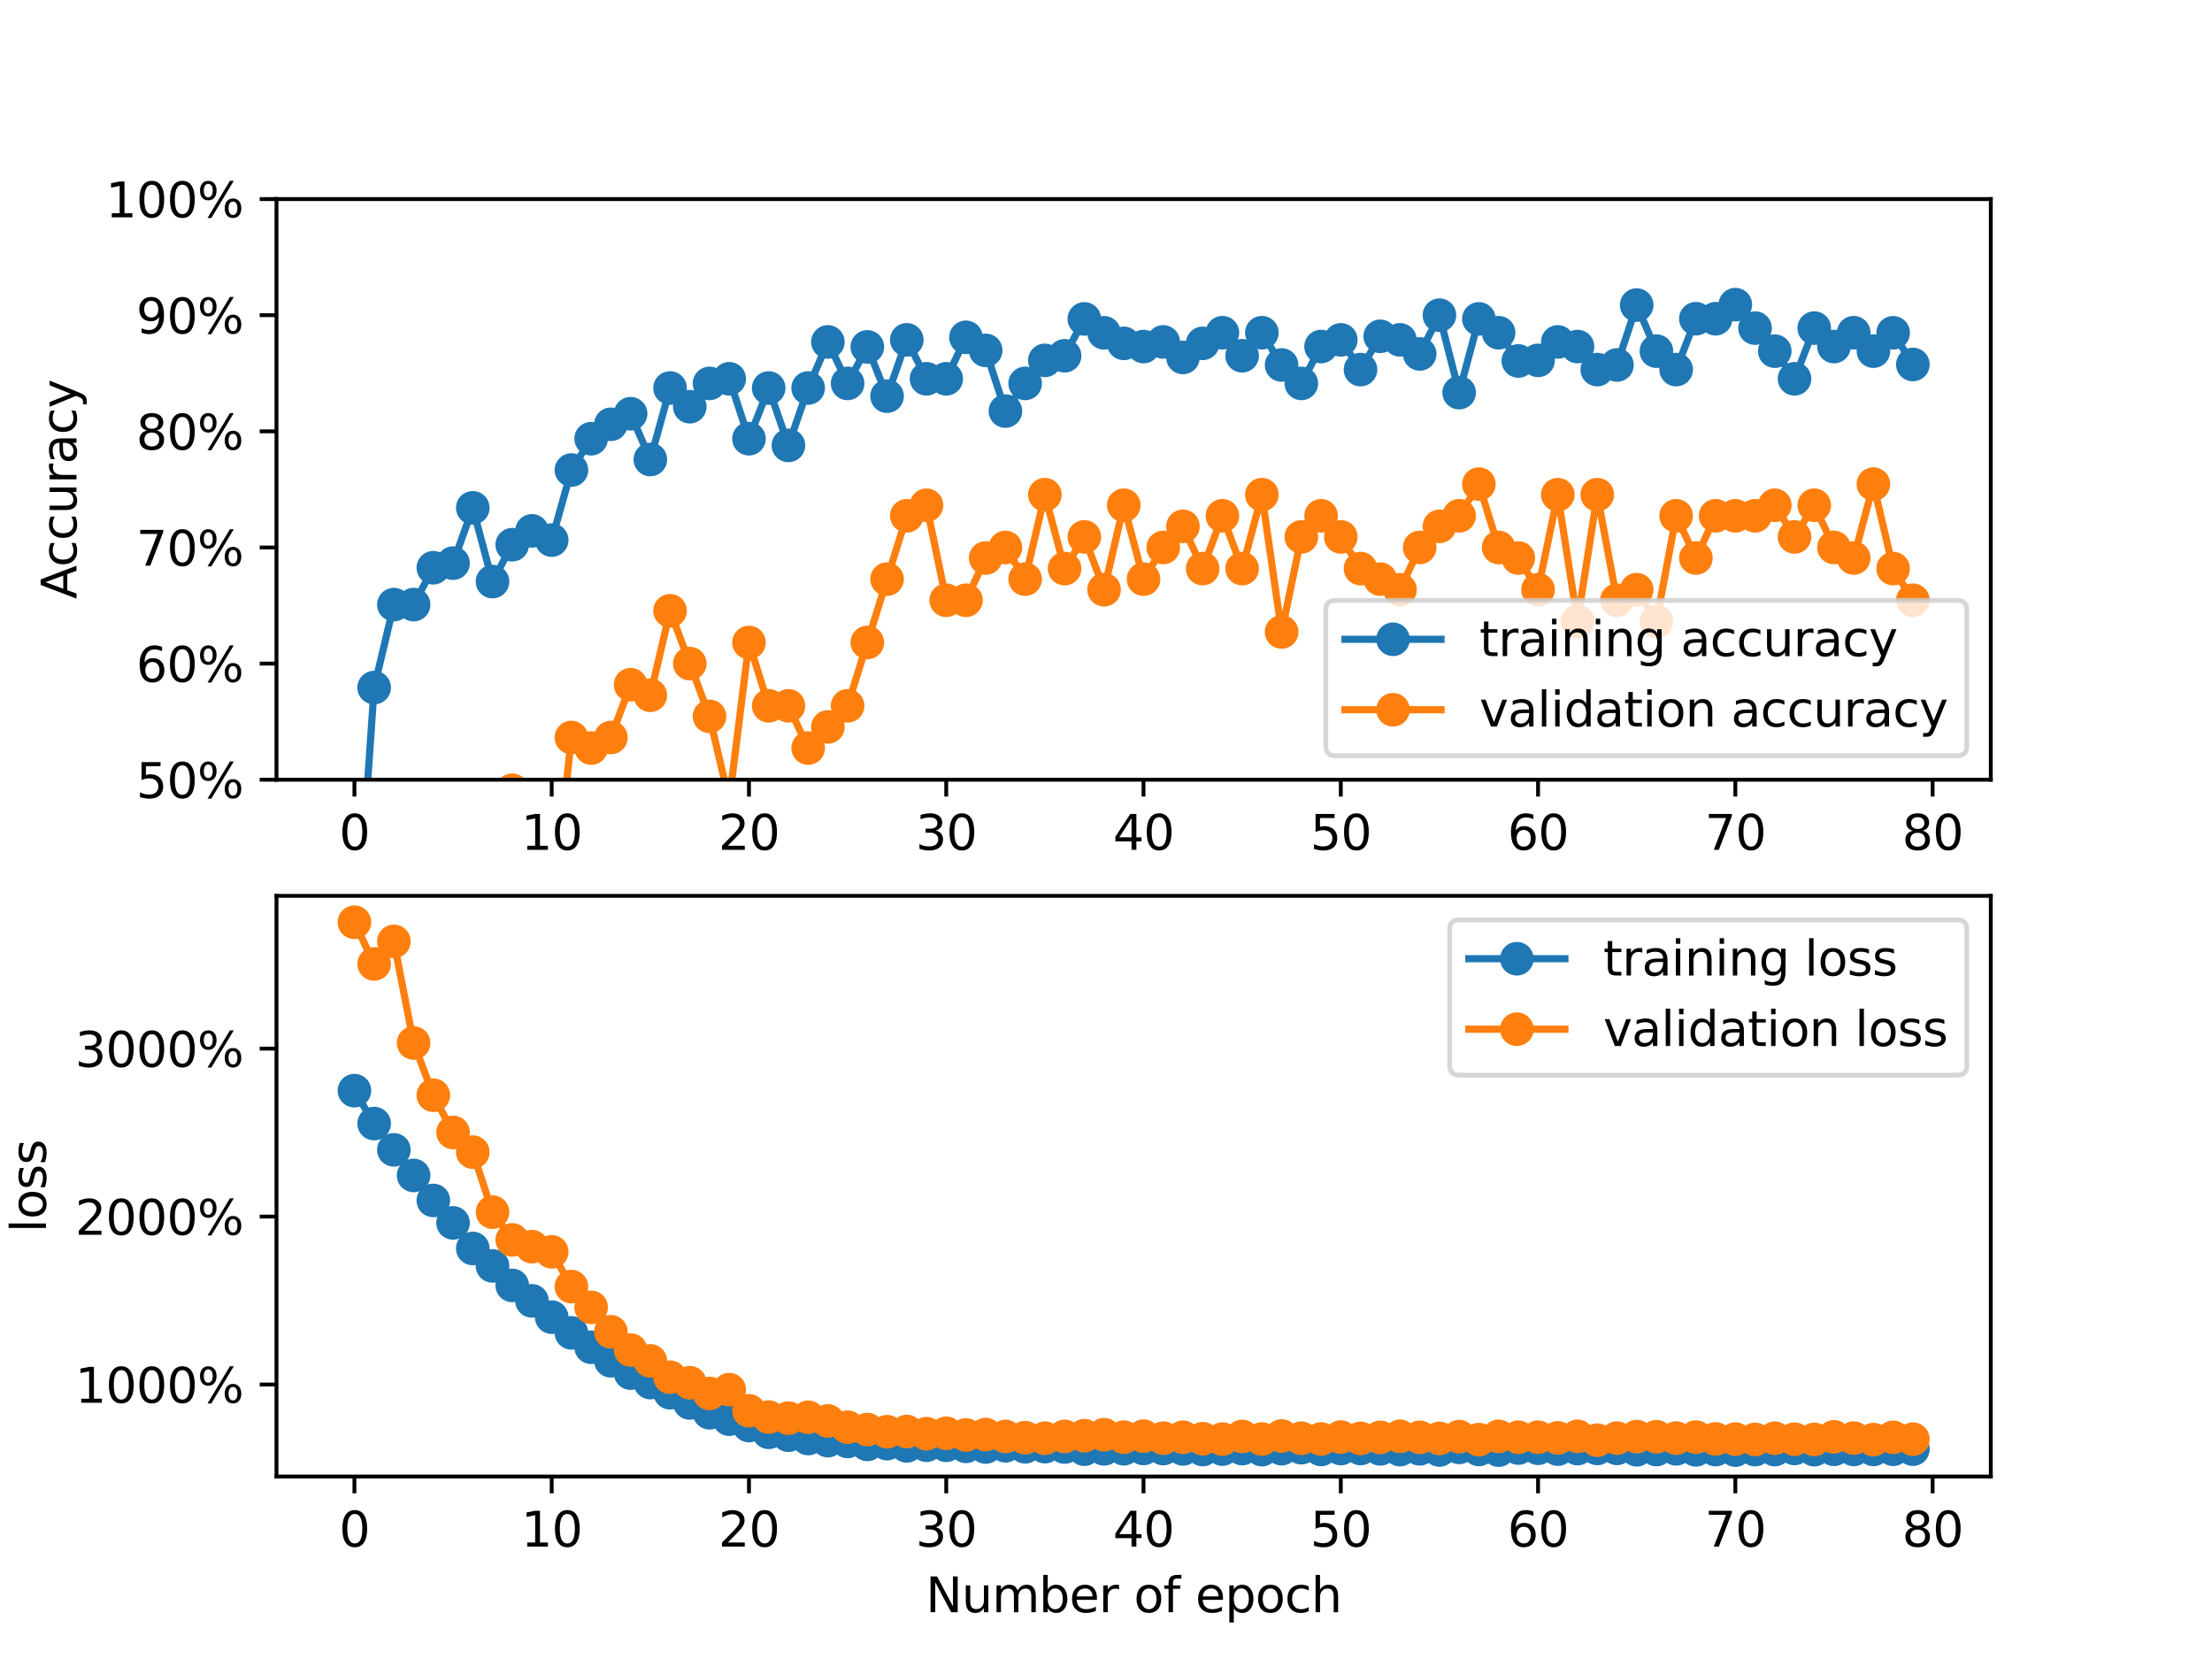 <?xml version="1.0" encoding="utf-8" standalone="no"?>
<!DOCTYPE svg PUBLIC "-//W3C//DTD SVG 1.1//EN"
  "http://www.w3.org/Graphics/SVG/1.1/DTD/svg11.dtd">
<svg xmlns:xlink="http://www.w3.org/1999/xlink" width="460.8pt" height="345.6pt" viewBox="0 0 460.8 345.6" xmlns="http://www.w3.org/2000/svg" version="1.1">
 <defs>
  <style type="text/css">*{stroke-linejoin: round; stroke-linecap: butt}</style>
 </defs>
 <g id="figure_1">
  <g id="patch_1">
   <path d="M 0 345.6 
L 460.8 345.6 
L 460.8 0 
L 0 0 
z
" style="fill: #ffffff"/>
  </g>
  <g id="axes_1">
   <g id="patch_2">
    <path d="M 57.6 162.432 
L 414.72 162.432 
L 414.72 41.472 
L 57.6 41.472 
z
" style="fill: #ffffff"/>
   </g>
   <g id="matplotlib.axis_1">
    <g id="xtick_1">
     <g id="line2d_1">
      <defs>
       <path id="m14c4c9dec8" d="M 0 0 
L 0 3.5 
" style="stroke: #000000; stroke-width: 0.8"/>
      </defs>
      <g>
       <use xlink:href="#m14c4c9dec8" x="73.833" y="162.432" style="stroke: #000000; stroke-width: 0.8"/>
      </g>
     </g>
     <g id="text_1">
      <!-- 0 -->
      <g transform="translate(70.651 177.03) scale(0.1 -0.1)">
       <defs>
        <path id="DejaVuSans-30" d="M 2034 4250 
Q 1547 4250 1301 3770 
Q 1056 3291 1056 2328 
Q 1056 1369 1301 889 
Q 1547 409 2034 409 
Q 2525 409 2770 889 
Q 3016 1369 3016 2328 
Q 3016 3291 2770 3770 
Q 2525 4250 2034 4250 
z
M 2034 4750 
Q 2819 4750 3233 4129 
Q 3647 3509 3647 2328 
Q 3647 1150 3233 529 
Q 2819 -91 2034 -91 
Q 1250 -91 836 529 
Q 422 1150 422 2328 
Q 422 3509 836 4129 
Q 1250 4750 2034 4750 
z
" transform="scale(0.016)"/>
       </defs>
       <use xlink:href="#DejaVuSans-30"/>
      </g>
     </g>
    </g>
    <g id="xtick_2">
     <g id="line2d_2">
      <g>
       <use xlink:href="#m14c4c9dec8" x="114.928" y="162.432" style="stroke: #000000; stroke-width: 0.8"/>
      </g>
     </g>
     <g id="text_2">
      <!-- 10 -->
      <g transform="translate(108.566 177.03) scale(0.1 -0.1)">
       <defs>
        <path id="DejaVuSans-31" d="M 794 531 
L 1825 531 
L 1825 4091 
L 703 3866 
L 703 4441 
L 1819 4666 
L 2450 4666 
L 2450 531 
L 3481 531 
L 3481 0 
L 794 0 
L 794 531 
z
" transform="scale(0.016)"/>
       </defs>
       <use xlink:href="#DejaVuSans-31"/>
       <use xlink:href="#DejaVuSans-30" x="63.623"/>
      </g>
     </g>
    </g>
    <g id="xtick_3">
     <g id="line2d_3">
      <g>
       <use xlink:href="#m14c4c9dec8" x="156.024" y="162.432" style="stroke: #000000; stroke-width: 0.8"/>
      </g>
     </g>
     <g id="text_3">
      <!-- 20 -->
      <g transform="translate(149.661 177.03) scale(0.1 -0.1)">
       <defs>
        <path id="DejaVuSans-32" d="M 1228 531 
L 3431 531 
L 3431 0 
L 469 0 
L 469 531 
Q 828 903 1448 1529 
Q 2069 2156 2228 2338 
Q 2531 2678 2651 2914 
Q 2772 3150 2772 3378 
Q 2772 3750 2511 3984 
Q 2250 4219 1831 4219 
Q 1534 4219 1204 4116 
Q 875 4013 500 3803 
L 500 4441 
Q 881 4594 1212 4672 
Q 1544 4750 1819 4750 
Q 2544 4750 2975 4387 
Q 3406 4025 3406 3419 
Q 3406 3131 3298 2873 
Q 3191 2616 2906 2266 
Q 2828 2175 2409 1742 
Q 1991 1309 1228 531 
z
" transform="scale(0.016)"/>
       </defs>
       <use xlink:href="#DejaVuSans-32"/>
       <use xlink:href="#DejaVuSans-30" x="63.623"/>
      </g>
     </g>
    </g>
    <g id="xtick_4">
     <g id="line2d_4">
      <g>
       <use xlink:href="#m14c4c9dec8" x="197.119" y="162.432" style="stroke: #000000; stroke-width: 0.8"/>
      </g>
     </g>
     <g id="text_4">
      <!-- 30 -->
      <g transform="translate(190.757 177.03) scale(0.1 -0.1)">
       <defs>
        <path id="DejaVuSans-33" d="M 2597 2516 
Q 3050 2419 3304 2112 
Q 3559 1806 3559 1356 
Q 3559 666 3084 287 
Q 2609 -91 1734 -91 
Q 1441 -91 1130 -33 
Q 819 25 488 141 
L 488 750 
Q 750 597 1062 519 
Q 1375 441 1716 441 
Q 2309 441 2620 675 
Q 2931 909 2931 1356 
Q 2931 1769 2642 2001 
Q 2353 2234 1838 2234 
L 1294 2234 
L 1294 2753 
L 1863 2753 
Q 2328 2753 2575 2939 
Q 2822 3125 2822 3475 
Q 2822 3834 2567 4026 
Q 2313 4219 1838 4219 
Q 1578 4219 1281 4162 
Q 984 4106 628 3988 
L 628 4550 
Q 988 4650 1302 4700 
Q 1616 4750 1894 4750 
Q 2613 4750 3031 4423 
Q 3450 4097 3450 3541 
Q 3450 3153 3228 2886 
Q 3006 2619 2597 2516 
z
" transform="scale(0.016)"/>
       </defs>
       <use xlink:href="#DejaVuSans-33"/>
       <use xlink:href="#DejaVuSans-30" x="63.623"/>
      </g>
     </g>
    </g>
    <g id="xtick_5">
     <g id="line2d_5">
      <g>
       <use xlink:href="#m14c4c9dec8" x="238.215" y="162.432" style="stroke: #000000; stroke-width: 0.8"/>
      </g>
     </g>
     <g id="text_5">
      <!-- 40 -->
      <g transform="translate(231.852 177.03) scale(0.1 -0.1)">
       <defs>
        <path id="DejaVuSans-34" d="M 2419 4116 
L 825 1625 
L 2419 1625 
L 2419 4116 
z
M 2253 4666 
L 3047 4666 
L 3047 1625 
L 3713 1625 
L 3713 1100 
L 3047 1100 
L 3047 0 
L 2419 0 
L 2419 1100 
L 313 1100 
L 313 1709 
L 2253 4666 
z
" transform="scale(0.016)"/>
       </defs>
       <use xlink:href="#DejaVuSans-34"/>
       <use xlink:href="#DejaVuSans-30" x="63.623"/>
      </g>
     </g>
    </g>
    <g id="xtick_6">
     <g id="line2d_6">
      <g>
       <use xlink:href="#m14c4c9dec8" x="279.31" y="162.432" style="stroke: #000000; stroke-width: 0.8"/>
      </g>
     </g>
     <g id="text_6">
      <!-- 50 -->
      <g transform="translate(272.948 177.03) scale(0.1 -0.1)">
       <defs>
        <path id="DejaVuSans-35" d="M 691 4666 
L 3169 4666 
L 3169 4134 
L 1269 4134 
L 1269 2991 
Q 1406 3038 1543 3061 
Q 1681 3084 1819 3084 
Q 2600 3084 3056 2656 
Q 3513 2228 3513 1497 
Q 3513 744 3044 326 
Q 2575 -91 1722 -91 
Q 1428 -91 1123 -41 
Q 819 9 494 109 
L 494 744 
Q 775 591 1075 516 
Q 1375 441 1709 441 
Q 2250 441 2565 725 
Q 2881 1009 2881 1497 
Q 2881 1984 2565 2268 
Q 2250 2553 1709 2553 
Q 1456 2553 1204 2497 
Q 953 2441 691 2322 
L 691 4666 
z
" transform="scale(0.016)"/>
       </defs>
       <use xlink:href="#DejaVuSans-35"/>
       <use xlink:href="#DejaVuSans-30" x="63.623"/>
      </g>
     </g>
    </g>
    <g id="xtick_7">
     <g id="line2d_7">
      <g>
       <use xlink:href="#m14c4c9dec8" x="320.406" y="162.432" style="stroke: #000000; stroke-width: 0.8"/>
      </g>
     </g>
     <g id="text_7">
      <!-- 60 -->
      <g transform="translate(314.043 177.03) scale(0.1 -0.1)">
       <defs>
        <path id="DejaVuSans-36" d="M 2113 2584 
Q 1688 2584 1439 2293 
Q 1191 2003 1191 1497 
Q 1191 994 1439 701 
Q 1688 409 2113 409 
Q 2538 409 2786 701 
Q 3034 994 3034 1497 
Q 3034 2003 2786 2293 
Q 2538 2584 2113 2584 
z
M 3366 4563 
L 3366 3988 
Q 3128 4100 2886 4159 
Q 2644 4219 2406 4219 
Q 1781 4219 1451 3797 
Q 1122 3375 1075 2522 
Q 1259 2794 1537 2939 
Q 1816 3084 2150 3084 
Q 2853 3084 3261 2657 
Q 3669 2231 3669 1497 
Q 3669 778 3244 343 
Q 2819 -91 2113 -91 
Q 1303 -91 875 529 
Q 447 1150 447 2328 
Q 447 3434 972 4092 
Q 1497 4750 2381 4750 
Q 2619 4750 2861 4703 
Q 3103 4656 3366 4563 
z
" transform="scale(0.016)"/>
       </defs>
       <use xlink:href="#DejaVuSans-36"/>
       <use xlink:href="#DejaVuSans-30" x="63.623"/>
      </g>
     </g>
    </g>
    <g id="xtick_8">
     <g id="line2d_8">
      <g>
       <use xlink:href="#m14c4c9dec8" x="361.501" y="162.432" style="stroke: #000000; stroke-width: 0.8"/>
      </g>
     </g>
     <g id="text_8">
      <!-- 70 -->
      <g transform="translate(355.139 177.03) scale(0.1 -0.1)">
       <defs>
        <path id="DejaVuSans-37" d="M 525 4666 
L 3525 4666 
L 3525 4397 
L 1831 0 
L 1172 0 
L 2766 4134 
L 525 4134 
L 525 4666 
z
" transform="scale(0.016)"/>
       </defs>
       <use xlink:href="#DejaVuSans-37"/>
       <use xlink:href="#DejaVuSans-30" x="63.623"/>
      </g>
     </g>
    </g>
    <g id="xtick_9">
     <g id="line2d_9">
      <g>
       <use xlink:href="#m14c4c9dec8" x="402.597" y="162.432" style="stroke: #000000; stroke-width: 0.8"/>
      </g>
     </g>
     <g id="text_9">
      <!-- 80 -->
      <g transform="translate(396.234 177.03) scale(0.1 -0.1)">
       <defs>
        <path id="DejaVuSans-38" d="M 2034 2216 
Q 1584 2216 1326 1975 
Q 1069 1734 1069 1313 
Q 1069 891 1326 650 
Q 1584 409 2034 409 
Q 2484 409 2743 651 
Q 3003 894 3003 1313 
Q 3003 1734 2745 1975 
Q 2488 2216 2034 2216 
z
M 1403 2484 
Q 997 2584 770 2862 
Q 544 3141 544 3541 
Q 544 4100 942 4425 
Q 1341 4750 2034 4750 
Q 2731 4750 3128 4425 
Q 3525 4100 3525 3541 
Q 3525 3141 3298 2862 
Q 3072 2584 2669 2484 
Q 3125 2378 3379 2068 
Q 3634 1759 3634 1313 
Q 3634 634 3220 271 
Q 2806 -91 2034 -91 
Q 1263 -91 848 271 
Q 434 634 434 1313 
Q 434 1759 690 2068 
Q 947 2378 1403 2484 
z
M 1172 3481 
Q 1172 3119 1398 2916 
Q 1625 2713 2034 2713 
Q 2441 2713 2670 2916 
Q 2900 3119 2900 3481 
Q 2900 3844 2670 4047 
Q 2441 4250 2034 4250 
Q 1625 4250 1398 4047 
Q 1172 3844 1172 3481 
z
" transform="scale(0.016)"/>
       </defs>
       <use xlink:href="#DejaVuSans-38"/>
       <use xlink:href="#DejaVuSans-30" x="63.623"/>
      </g>
     </g>
    </g>
   </g>
   <g id="matplotlib.axis_2">
    <g id="ytick_1">
     <g id="line2d_10">
      <defs>
       <path id="maf1380ebcf" d="M 0 0 
L -3.5 0 
" style="stroke: #000000; stroke-width: 0.8"/>
      </defs>
      <g>
       <use xlink:href="#maf1380ebcf" x="57.6" y="162.432" style="stroke: #000000; stroke-width: 0.8"/>
      </g>
     </g>
     <g id="text_10">
      <!-- 50% -->
      <g transform="translate(28.373 166.231) scale(0.1 -0.1)">
       <defs>
        <path id="DejaVuSans-25" d="M 4653 2053 
Q 4381 2053 4226 1822 
Q 4072 1591 4072 1178 
Q 4072 772 4226 539 
Q 4381 306 4653 306 
Q 4919 306 5073 539 
Q 5228 772 5228 1178 
Q 5228 1588 5073 1820 
Q 4919 2053 4653 2053 
z
M 4653 2450 
Q 5147 2450 5437 2106 
Q 5728 1763 5728 1178 
Q 5728 594 5436 251 
Q 5144 -91 4653 -91 
Q 4153 -91 3862 251 
Q 3572 594 3572 1178 
Q 3572 1766 3864 2108 
Q 4156 2450 4653 2450 
z
M 1428 4353 
Q 1159 4353 1004 4120 
Q 850 3888 850 3481 
Q 850 3069 1003 2837 
Q 1156 2606 1428 2606 
Q 1700 2606 1854 2837 
Q 2009 3069 2009 3481 
Q 2009 3884 1853 4118 
Q 1697 4353 1428 4353 
z
M 4250 4750 
L 4750 4750 
L 1831 -91 
L 1331 -91 
L 4250 4750 
z
M 1428 4750 
Q 1922 4750 2215 4408 
Q 2509 4066 2509 3481 
Q 2509 2891 2217 2550 
Q 1925 2209 1428 2209 
Q 931 2209 642 2551 
Q 353 2894 353 3481 
Q 353 4063 643 4406 
Q 934 4750 1428 4750 
z
" transform="scale(0.016)"/>
       </defs>
       <use xlink:href="#DejaVuSans-35"/>
       <use xlink:href="#DejaVuSans-30" x="63.623"/>
       <use xlink:href="#DejaVuSans-25" x="127.246"/>
      </g>
     </g>
    </g>
    <g id="ytick_2">
     <g id="line2d_11">
      <g>
       <use xlink:href="#maf1380ebcf" x="57.6" y="138.24" style="stroke: #000000; stroke-width: 0.8"/>
      </g>
     </g>
     <g id="text_11">
      <!-- 60% -->
      <g transform="translate(28.373 142.039) scale(0.1 -0.1)">
       <use xlink:href="#DejaVuSans-36"/>
       <use xlink:href="#DejaVuSans-30" x="63.623"/>
       <use xlink:href="#DejaVuSans-25" x="127.246"/>
      </g>
     </g>
    </g>
    <g id="ytick_3">
     <g id="line2d_12">
      <g>
       <use xlink:href="#maf1380ebcf" x="57.6" y="114.048" style="stroke: #000000; stroke-width: 0.8"/>
      </g>
     </g>
     <g id="text_12">
      <!-- 70% -->
      <g transform="translate(28.373 117.847) scale(0.1 -0.1)">
       <use xlink:href="#DejaVuSans-37"/>
       <use xlink:href="#DejaVuSans-30" x="63.623"/>
       <use xlink:href="#DejaVuSans-25" x="127.246"/>
      </g>
     </g>
    </g>
    <g id="ytick_4">
     <g id="line2d_13">
      <g>
       <use xlink:href="#maf1380ebcf" x="57.6" y="89.856" style="stroke: #000000; stroke-width: 0.8"/>
      </g>
     </g>
     <g id="text_13">
      <!-- 80% -->
      <g transform="translate(28.373 93.655) scale(0.1 -0.1)">
       <use xlink:href="#DejaVuSans-38"/>
       <use xlink:href="#DejaVuSans-30" x="63.623"/>
       <use xlink:href="#DejaVuSans-25" x="127.246"/>
      </g>
     </g>
    </g>
    <g id="ytick_5">
     <g id="line2d_14">
      <g>
       <use xlink:href="#maf1380ebcf" x="57.6" y="65.664" style="stroke: #000000; stroke-width: 0.8"/>
      </g>
     </g>
     <g id="text_14">
      <!-- 90% -->
      <g transform="translate(28.373 69.463) scale(0.1 -0.1)">
       <defs>
        <path id="DejaVuSans-39" d="M 703 97 
L 703 672 
Q 941 559 1184 500 
Q 1428 441 1663 441 
Q 2288 441 2617 861 
Q 2947 1281 2994 2138 
Q 2813 1869 2534 1725 
Q 2256 1581 1919 1581 
Q 1219 1581 811 2004 
Q 403 2428 403 3163 
Q 403 3881 828 4315 
Q 1253 4750 1959 4750 
Q 2769 4750 3195 4129 
Q 3622 3509 3622 2328 
Q 3622 1225 3098 567 
Q 2575 -91 1691 -91 
Q 1453 -91 1209 -44 
Q 966 3 703 97 
z
M 1959 2075 
Q 2384 2075 2632 2365 
Q 2881 2656 2881 3163 
Q 2881 3666 2632 3958 
Q 2384 4250 1959 4250 
Q 1534 4250 1286 3958 
Q 1038 3666 1038 3163 
Q 1038 2656 1286 2365 
Q 1534 2075 1959 2075 
z
" transform="scale(0.016)"/>
       </defs>
       <use xlink:href="#DejaVuSans-39"/>
       <use xlink:href="#DejaVuSans-30" x="63.623"/>
       <use xlink:href="#DejaVuSans-25" x="127.246"/>
      </g>
     </g>
    </g>
    <g id="ytick_6">
     <g id="line2d_15">
      <g>
       <use xlink:href="#maf1380ebcf" x="57.6" y="41.472" style="stroke: #000000; stroke-width: 0.8"/>
      </g>
     </g>
     <g id="text_15">
      <!-- 100% -->
      <g transform="translate(22.011 45.271) scale(0.1 -0.1)">
       <use xlink:href="#DejaVuSans-31"/>
       <use xlink:href="#DejaVuSans-30" x="63.623"/>
       <use xlink:href="#DejaVuSans-30" x="127.246"/>
       <use xlink:href="#DejaVuSans-25" x="190.869"/>
      </g>
     </g>
    </g>
    <g id="text_16">
     <!-- Accuracy -->
     <g transform="translate(15.931 124.78) rotate(-90) scale(0.1 -0.1)">
      <defs>
       <path id="DejaVuSans-41" d="M 2188 4044 
L 1331 1722 
L 3047 1722 
L 2188 4044 
z
M 1831 4666 
L 2547 4666 
L 4325 0 
L 3669 0 
L 3244 1197 
L 1141 1197 
L 716 0 
L 50 0 
L 1831 4666 
z
" transform="scale(0.016)"/>
       <path id="DejaVuSans-63" d="M 3122 3366 
L 3122 2828 
Q 2878 2963 2633 3030 
Q 2388 3097 2138 3097 
Q 1578 3097 1268 2742 
Q 959 2388 959 1747 
Q 959 1106 1268 751 
Q 1578 397 2138 397 
Q 2388 397 2633 464 
Q 2878 531 3122 666 
L 3122 134 
Q 2881 22 2623 -34 
Q 2366 -91 2075 -91 
Q 1284 -91 818 406 
Q 353 903 353 1747 
Q 353 2603 823 3093 
Q 1294 3584 2113 3584 
Q 2378 3584 2631 3529 
Q 2884 3475 3122 3366 
z
" transform="scale(0.016)"/>
       <path id="DejaVuSans-75" d="M 544 1381 
L 544 3500 
L 1119 3500 
L 1119 1403 
Q 1119 906 1312 657 
Q 1506 409 1894 409 
Q 2359 409 2629 706 
Q 2900 1003 2900 1516 
L 2900 3500 
L 3475 3500 
L 3475 0 
L 2900 0 
L 2900 538 
Q 2691 219 2414 64 
Q 2138 -91 1772 -91 
Q 1169 -91 856 284 
Q 544 659 544 1381 
z
M 1991 3584 
L 1991 3584 
z
" transform="scale(0.016)"/>
       <path id="DejaVuSans-72" d="M 2631 2963 
Q 2534 3019 2420 3045 
Q 2306 3072 2169 3072 
Q 1681 3072 1420 2755 
Q 1159 2438 1159 1844 
L 1159 0 
L 581 0 
L 581 3500 
L 1159 3500 
L 1159 2956 
Q 1341 3275 1631 3429 
Q 1922 3584 2338 3584 
Q 2397 3584 2469 3576 
Q 2541 3569 2628 3553 
L 2631 2963 
z
" transform="scale(0.016)"/>
       <path id="DejaVuSans-61" d="M 2194 1759 
Q 1497 1759 1228 1600 
Q 959 1441 959 1056 
Q 959 750 1161 570 
Q 1363 391 1709 391 
Q 2188 391 2477 730 
Q 2766 1069 2766 1631 
L 2766 1759 
L 2194 1759 
z
M 3341 1997 
L 3341 0 
L 2766 0 
L 2766 531 
Q 2569 213 2275 61 
Q 1981 -91 1556 -91 
Q 1019 -91 701 211 
Q 384 513 384 1019 
Q 384 1609 779 1909 
Q 1175 2209 1959 2209 
L 2766 2209 
L 2766 2266 
Q 2766 2663 2505 2880 
Q 2244 3097 1772 3097 
Q 1472 3097 1187 3025 
Q 903 2953 641 2809 
L 641 3341 
Q 956 3463 1253 3523 
Q 1550 3584 1831 3584 
Q 2591 3584 2966 3190 
Q 3341 2797 3341 1997 
z
" transform="scale(0.016)"/>
       <path id="DejaVuSans-79" d="M 2059 -325 
Q 1816 -950 1584 -1140 
Q 1353 -1331 966 -1331 
L 506 -1331 
L 506 -850 
L 844 -850 
Q 1081 -850 1212 -737 
Q 1344 -625 1503 -206 
L 1606 56 
L 191 3500 
L 800 3500 
L 1894 763 
L 2988 3500 
L 3597 3500 
L 2059 -325 
z
" transform="scale(0.016)"/>
      </defs>
      <use xlink:href="#DejaVuSans-41"/>
      <use xlink:href="#DejaVuSans-63" x="66.658"/>
      <use xlink:href="#DejaVuSans-63" x="121.639"/>
      <use xlink:href="#DejaVuSans-75" x="176.619"/>
      <use xlink:href="#DejaVuSans-72" x="239.998"/>
      <use xlink:href="#DejaVuSans-61" x="281.111"/>
      <use xlink:href="#DejaVuSans-63" x="342.391"/>
      <use xlink:href="#DejaVuSans-79" x="397.371"/>
     </g>
    </g>
   </g>
   <g id="line2d_16">
    <path d="M 73.833 202.752 
L 77.942 143.232 
L 82.052 125.952 
L 86.161 125.952 
L 90.271 118.272 
L 94.38 117.312 
L 98.49 105.792 
L 102.6 121.152 
L 106.709 113.472 
L 110.819 110.592 
L 114.928 112.512 
L 119.038 97.92 
L 123.147 91.392 
L 127.257 88.39 
L 131.366 86.191 
L 135.476 95.721 
L 139.586 80.832 
L 143.695 84.724 
L 147.805 79.872 
L 151.914 78.912 
L 156.024 91.392 
L 160.133 80.832 
L 164.243 92.788 
L 168.352 80.832 
L 172.462 71.232 
L 176.572 79.872 
L 180.681 72.262 
L 184.791 82.525 
L 188.9 70.796 
L 193.01 78.912 
L 197.119 78.912 
L 201.229 70.272 
L 205.338 72.995 
L 209.448 85.632 
L 213.557 79.872 
L 217.667 75.072 
L 221.777 74.112 
L 225.886 66.432 
L 229.996 69.329 
L 234.105 71.529 
L 238.215 72.192 
L 242.324 71.232 
L 246.434 74.461 
L 250.543 71.529 
L 254.653 69.312 
L 258.763 74.112 
L 262.872 69.312 
L 266.982 76.032 
L 271.091 79.872 
L 275.201 72.192 
L 279.31 70.796 
L 283.42 76.992 
L 287.529 70.063 
L 291.639 70.796 
L 295.748 73.728 
L 299.858 65.664 
L 303.968 81.792 
L 308.077 66.432 
L 312.187 69.312 
L 316.296 75.194 
L 320.406 75.072 
L 324.515 71.232 
L 328.625 72.192 
L 332.734 76.992 
L 336.844 76.032 
L 340.954 63.552 
L 345.063 73.152 
L 349.173 76.992 
L 353.282 66.397 
L 357.392 66.397 
L 361.501 63.465 
L 365.611 68.352 
L 369.72 73.152 
L 373.83 78.912 
L 377.94 68.352 
L 382.049 72.192 
L 386.159 69.312 
L 390.268 73.152 
L 394.378 69.329 
L 398.487 75.927 
" clip-path="url(#pd57a4fa942)" style="fill: none; stroke: #1f77b4; stroke-width: 1.5; stroke-linecap: square"/>
    <defs>
     <path id="m218d670819" d="M 0 3 
C 0.796 3 1.559 2.684 2.121 2.121 
C 2.684 1.559 3 0.796 3 0 
C 3 -0.796 2.684 -1.559 2.121 -2.121 
C 1.559 -2.684 0.796 -3 0 -3 
C -0.796 -3 -1.559 -2.684 -2.121 -2.121 
C -2.684 -1.559 -3 -0.796 -3 0 
C -3 0.796 -2.684 1.559 -2.121 2.121 
C -1.559 2.684 -0.796 3 0 3 
z
" style="stroke: #1f77b4"/>
    </defs>
    <g clip-path="url(#pd57a4fa942)">
     <use xlink:href="#m218d670819" x="73.833" y="202.752" style="fill: #1f77b4; stroke: #1f77b4"/>
     <use xlink:href="#m218d670819" x="77.942" y="143.232" style="fill: #1f77b4; stroke: #1f77b4"/>
     <use xlink:href="#m218d670819" x="82.052" y="125.952" style="fill: #1f77b4; stroke: #1f77b4"/>
     <use xlink:href="#m218d670819" x="86.161" y="125.952" style="fill: #1f77b4; stroke: #1f77b4"/>
     <use xlink:href="#m218d670819" x="90.271" y="118.272" style="fill: #1f77b4; stroke: #1f77b4"/>
     <use xlink:href="#m218d670819" x="94.38" y="117.312" style="fill: #1f77b4; stroke: #1f77b4"/>
     <use xlink:href="#m218d670819" x="98.49" y="105.792" style="fill: #1f77b4; stroke: #1f77b4"/>
     <use xlink:href="#m218d670819" x="102.6" y="121.152" style="fill: #1f77b4; stroke: #1f77b4"/>
     <use xlink:href="#m218d670819" x="106.709" y="113.472" style="fill: #1f77b4; stroke: #1f77b4"/>
     <use xlink:href="#m218d670819" x="110.819" y="110.592" style="fill: #1f77b4; stroke: #1f77b4"/>
     <use xlink:href="#m218d670819" x="114.928" y="112.512" style="fill: #1f77b4; stroke: #1f77b4"/>
     <use xlink:href="#m218d670819" x="119.038" y="97.92" style="fill: #1f77b4; stroke: #1f77b4"/>
     <use xlink:href="#m218d670819" x="123.147" y="91.392" style="fill: #1f77b4; stroke: #1f77b4"/>
     <use xlink:href="#m218d670819" x="127.257" y="88.39" style="fill: #1f77b4; stroke: #1f77b4"/>
     <use xlink:href="#m218d670819" x="131.366" y="86.191" style="fill: #1f77b4; stroke: #1f77b4"/>
     <use xlink:href="#m218d670819" x="135.476" y="95.721" style="fill: #1f77b4; stroke: #1f77b4"/>
     <use xlink:href="#m218d670819" x="139.586" y="80.832" style="fill: #1f77b4; stroke: #1f77b4"/>
     <use xlink:href="#m218d670819" x="143.695" y="84.724" style="fill: #1f77b4; stroke: #1f77b4"/>
     <use xlink:href="#m218d670819" x="147.805" y="79.872" style="fill: #1f77b4; stroke: #1f77b4"/>
     <use xlink:href="#m218d670819" x="151.914" y="78.912" style="fill: #1f77b4; stroke: #1f77b4"/>
     <use xlink:href="#m218d670819" x="156.024" y="91.392" style="fill: #1f77b4; stroke: #1f77b4"/>
     <use xlink:href="#m218d670819" x="160.133" y="80.832" style="fill: #1f77b4; stroke: #1f77b4"/>
     <use xlink:href="#m218d670819" x="164.243" y="92.788" style="fill: #1f77b4; stroke: #1f77b4"/>
     <use xlink:href="#m218d670819" x="168.352" y="80.832" style="fill: #1f77b4; stroke: #1f77b4"/>
     <use xlink:href="#m218d670819" x="172.462" y="71.232" style="fill: #1f77b4; stroke: #1f77b4"/>
     <use xlink:href="#m218d670819" x="176.572" y="79.872" style="fill: #1f77b4; stroke: #1f77b4"/>
     <use xlink:href="#m218d670819" x="180.681" y="72.262" style="fill: #1f77b4; stroke: #1f77b4"/>
     <use xlink:href="#m218d670819" x="184.791" y="82.525" style="fill: #1f77b4; stroke: #1f77b4"/>
     <use xlink:href="#m218d670819" x="188.9" y="70.796" style="fill: #1f77b4; stroke: #1f77b4"/>
     <use xlink:href="#m218d670819" x="193.01" y="78.912" style="fill: #1f77b4; stroke: #1f77b4"/>
     <use xlink:href="#m218d670819" x="197.119" y="78.912" style="fill: #1f77b4; stroke: #1f77b4"/>
     <use xlink:href="#m218d670819" x="201.229" y="70.272" style="fill: #1f77b4; stroke: #1f77b4"/>
     <use xlink:href="#m218d670819" x="205.338" y="72.995" style="fill: #1f77b4; stroke: #1f77b4"/>
     <use xlink:href="#m218d670819" x="209.448" y="85.632" style="fill: #1f77b4; stroke: #1f77b4"/>
     <use xlink:href="#m218d670819" x="213.557" y="79.872" style="fill: #1f77b4; stroke: #1f77b4"/>
     <use xlink:href="#m218d670819" x="217.667" y="75.072" style="fill: #1f77b4; stroke: #1f77b4"/>
     <use xlink:href="#m218d670819" x="221.777" y="74.112" style="fill: #1f77b4; stroke: #1f77b4"/>
     <use xlink:href="#m218d670819" x="225.886" y="66.432" style="fill: #1f77b4; stroke: #1f77b4"/>
     <use xlink:href="#m218d670819" x="229.996" y="69.329" style="fill: #1f77b4; stroke: #1f77b4"/>
     <use xlink:href="#m218d670819" x="234.105" y="71.529" style="fill: #1f77b4; stroke: #1f77b4"/>
     <use xlink:href="#m218d670819" x="238.215" y="72.192" style="fill: #1f77b4; stroke: #1f77b4"/>
     <use xlink:href="#m218d670819" x="242.324" y="71.232" style="fill: #1f77b4; stroke: #1f77b4"/>
     <use xlink:href="#m218d670819" x="246.434" y="74.461" style="fill: #1f77b4; stroke: #1f77b4"/>
     <use xlink:href="#m218d670819" x="250.543" y="71.529" style="fill: #1f77b4; stroke: #1f77b4"/>
     <use xlink:href="#m218d670819" x="254.653" y="69.312" style="fill: #1f77b4; stroke: #1f77b4"/>
     <use xlink:href="#m218d670819" x="258.763" y="74.112" style="fill: #1f77b4; stroke: #1f77b4"/>
     <use xlink:href="#m218d670819" x="262.872" y="69.312" style="fill: #1f77b4; stroke: #1f77b4"/>
     <use xlink:href="#m218d670819" x="266.982" y="76.032" style="fill: #1f77b4; stroke: #1f77b4"/>
     <use xlink:href="#m218d670819" x="271.091" y="79.872" style="fill: #1f77b4; stroke: #1f77b4"/>
     <use xlink:href="#m218d670819" x="275.201" y="72.192" style="fill: #1f77b4; stroke: #1f77b4"/>
     <use xlink:href="#m218d670819" x="279.31" y="70.796" style="fill: #1f77b4; stroke: #1f77b4"/>
     <use xlink:href="#m218d670819" x="283.42" y="76.992" style="fill: #1f77b4; stroke: #1f77b4"/>
     <use xlink:href="#m218d670819" x="287.529" y="70.063" style="fill: #1f77b4; stroke: #1f77b4"/>
     <use xlink:href="#m218d670819" x="291.639" y="70.796" style="fill: #1f77b4; stroke: #1f77b4"/>
     <use xlink:href="#m218d670819" x="295.748" y="73.728" style="fill: #1f77b4; stroke: #1f77b4"/>
     <use xlink:href="#m218d670819" x="299.858" y="65.664" style="fill: #1f77b4; stroke: #1f77b4"/>
     <use xlink:href="#m218d670819" x="303.968" y="81.792" style="fill: #1f77b4; stroke: #1f77b4"/>
     <use xlink:href="#m218d670819" x="308.077" y="66.432" style="fill: #1f77b4; stroke: #1f77b4"/>
     <use xlink:href="#m218d670819" x="312.187" y="69.312" style="fill: #1f77b4; stroke: #1f77b4"/>
     <use xlink:href="#m218d670819" x="316.296" y="75.194" style="fill: #1f77b4; stroke: #1f77b4"/>
     <use xlink:href="#m218d670819" x="320.406" y="75.072" style="fill: #1f77b4; stroke: #1f77b4"/>
     <use xlink:href="#m218d670819" x="324.515" y="71.232" style="fill: #1f77b4; stroke: #1f77b4"/>
     <use xlink:href="#m218d670819" x="328.625" y="72.192" style="fill: #1f77b4; stroke: #1f77b4"/>
     <use xlink:href="#m218d670819" x="332.734" y="76.992" style="fill: #1f77b4; stroke: #1f77b4"/>
     <use xlink:href="#m218d670819" x="336.844" y="76.032" style="fill: #1f77b4; stroke: #1f77b4"/>
     <use xlink:href="#m218d670819" x="340.954" y="63.552" style="fill: #1f77b4; stroke: #1f77b4"/>
     <use xlink:href="#m218d670819" x="345.063" y="73.152" style="fill: #1f77b4; stroke: #1f77b4"/>
     <use xlink:href="#m218d670819" x="349.173" y="76.992" style="fill: #1f77b4; stroke: #1f77b4"/>
     <use xlink:href="#m218d670819" x="353.282" y="66.397" style="fill: #1f77b4; stroke: #1f77b4"/>
     <use xlink:href="#m218d670819" x="357.392" y="66.397" style="fill: #1f77b4; stroke: #1f77b4"/>
     <use xlink:href="#m218d670819" x="361.501" y="63.465" style="fill: #1f77b4; stroke: #1f77b4"/>
     <use xlink:href="#m218d670819" x="365.611" y="68.352" style="fill: #1f77b4; stroke: #1f77b4"/>
     <use xlink:href="#m218d670819" x="369.72" y="73.152" style="fill: #1f77b4; stroke: #1f77b4"/>
     <use xlink:href="#m218d670819" x="373.83" y="78.912" style="fill: #1f77b4; stroke: #1f77b4"/>
     <use xlink:href="#m218d670819" x="377.94" y="68.352" style="fill: #1f77b4; stroke: #1f77b4"/>
     <use xlink:href="#m218d670819" x="382.049" y="72.192" style="fill: #1f77b4; stroke: #1f77b4"/>
     <use xlink:href="#m218d670819" x="386.159" y="69.312" style="fill: #1f77b4; stroke: #1f77b4"/>
     <use xlink:href="#m218d670819" x="390.268" y="73.152" style="fill: #1f77b4; stroke: #1f77b4"/>
     <use xlink:href="#m218d670819" x="394.378" y="69.329" style="fill: #1f77b4; stroke: #1f77b4"/>
     <use xlink:href="#m218d670819" x="398.487" y="75.927" style="fill: #1f77b4; stroke: #1f77b4"/>
    </g>
   </g>
   <g id="line2d_17">
    <path d="M 73.833 232.809 
L 77.942 237.207 
L 82.052 241.606 
L 86.161 226.211 
L 90.271 202.019 
L 94.38 206.417 
L 98.49 208.617 
L 102.6 171.229 
L 106.709 164.631 
L 110.819 182.225 
L 114.928 191.023 
L 119.038 153.635 
L 123.147 155.834 
L 127.257 153.635 
L 131.366 142.639 
L 135.476 144.838 
L 139.586 127.244 
L 143.695 138.24 
L 147.805 149.236 
L 151.914 166.831 
L 156.024 133.841 
L 160.133 147.037 
L 164.243 147.037 
L 168.352 155.834 
L 172.462 151.436 
L 176.572 147.037 
L 180.681 133.841 
L 184.791 120.646 
L 188.9 107.45 
L 193.01 105.251 
L 197.119 125.044 
L 201.229 125.044 
L 205.338 116.247 
L 209.448 114.048 
L 213.557 120.646 
L 217.667 103.052 
L 221.777 118.447 
L 225.886 111.849 
L 229.996 122.845 
L 234.105 105.251 
L 238.215 120.646 
L 242.324 114.048 
L 246.434 109.649 
L 250.543 118.447 
L 254.653 107.45 
L 258.763 118.447 
L 262.872 103.052 
L 266.982 131.642 
L 271.091 111.849 
L 275.201 107.45 
L 279.31 111.849 
L 283.42 118.447 
L 287.529 120.646 
L 291.639 122.845 
L 295.748 114.048 
L 299.858 109.649 
L 303.968 107.45 
L 308.077 100.852 
L 312.187 114.048 
L 316.296 116.247 
L 320.406 122.845 
L 324.515 103.052 
L 328.625 129.443 
L 332.734 103.052 
L 336.844 125.044 
L 340.954 122.845 
L 345.063 129.443 
L 349.173 107.45 
L 353.282 116.247 
L 357.392 107.45 
L 361.501 107.45 
L 365.611 107.45 
L 369.72 105.251 
L 373.83 111.849 
L 377.94 105.251 
L 382.049 114.048 
L 386.159 116.247 
L 390.268 100.852 
L 394.378 118.447 
L 398.487 125.044 
" clip-path="url(#pd57a4fa942)" style="fill: none; stroke: #ff7f0e; stroke-width: 1.5; stroke-linecap: square"/>
    <defs>
     <path id="me4e99df94e" d="M 0 3 
C 0.796 3 1.559 2.684 2.121 2.121 
C 2.684 1.559 3 0.796 3 0 
C 3 -0.796 2.684 -1.559 2.121 -2.121 
C 1.559 -2.684 0.796 -3 0 -3 
C -0.796 -3 -1.559 -2.684 -2.121 -2.121 
C -2.684 -1.559 -3 -0.796 -3 0 
C -3 0.796 -2.684 1.559 -2.121 2.121 
C -1.559 2.684 -0.796 3 0 3 
z
" style="stroke: #ff7f0e"/>
    </defs>
    <g clip-path="url(#pd57a4fa942)">
     <use xlink:href="#me4e99df94e" x="73.833" y="232.809" style="fill: #ff7f0e; stroke: #ff7f0e"/>
     <use xlink:href="#me4e99df94e" x="77.942" y="237.207" style="fill: #ff7f0e; stroke: #ff7f0e"/>
     <use xlink:href="#me4e99df94e" x="82.052" y="241.606" style="fill: #ff7f0e; stroke: #ff7f0e"/>
     <use xlink:href="#me4e99df94e" x="86.161" y="226.211" style="fill: #ff7f0e; stroke: #ff7f0e"/>
     <use xlink:href="#me4e99df94e" x="90.271" y="202.019" style="fill: #ff7f0e; stroke: #ff7f0e"/>
     <use xlink:href="#me4e99df94e" x="94.38" y="206.417" style="fill: #ff7f0e; stroke: #ff7f0e"/>
     <use xlink:href="#me4e99df94e" x="98.49" y="208.617" style="fill: #ff7f0e; stroke: #ff7f0e"/>
     <use xlink:href="#me4e99df94e" x="102.6" y="171.229" style="fill: #ff7f0e; stroke: #ff7f0e"/>
     <use xlink:href="#me4e99df94e" x="106.709" y="164.631" style="fill: #ff7f0e; stroke: #ff7f0e"/>
     <use xlink:href="#me4e99df94e" x="110.819" y="182.225" style="fill: #ff7f0e; stroke: #ff7f0e"/>
     <use xlink:href="#me4e99df94e" x="114.928" y="191.023" style="fill: #ff7f0e; stroke: #ff7f0e"/>
     <use xlink:href="#me4e99df94e" x="119.038" y="153.635" style="fill: #ff7f0e; stroke: #ff7f0e"/>
     <use xlink:href="#me4e99df94e" x="123.147" y="155.834" style="fill: #ff7f0e; stroke: #ff7f0e"/>
     <use xlink:href="#me4e99df94e" x="127.257" y="153.635" style="fill: #ff7f0e; stroke: #ff7f0e"/>
     <use xlink:href="#me4e99df94e" x="131.366" y="142.639" style="fill: #ff7f0e; stroke: #ff7f0e"/>
     <use xlink:href="#me4e99df94e" x="135.476" y="144.838" style="fill: #ff7f0e; stroke: #ff7f0e"/>
     <use xlink:href="#me4e99df94e" x="139.586" y="127.244" style="fill: #ff7f0e; stroke: #ff7f0e"/>
     <use xlink:href="#me4e99df94e" x="143.695" y="138.24" style="fill: #ff7f0e; stroke: #ff7f0e"/>
     <use xlink:href="#me4e99df94e" x="147.805" y="149.236" style="fill: #ff7f0e; stroke: #ff7f0e"/>
     <use xlink:href="#me4e99df94e" x="151.914" y="166.831" style="fill: #ff7f0e; stroke: #ff7f0e"/>
     <use xlink:href="#me4e99df94e" x="156.024" y="133.841" style="fill: #ff7f0e; stroke: #ff7f0e"/>
     <use xlink:href="#me4e99df94e" x="160.133" y="147.037" style="fill: #ff7f0e; stroke: #ff7f0e"/>
     <use xlink:href="#me4e99df94e" x="164.243" y="147.037" style="fill: #ff7f0e; stroke: #ff7f0e"/>
     <use xlink:href="#me4e99df94e" x="168.352" y="155.834" style="fill: #ff7f0e; stroke: #ff7f0e"/>
     <use xlink:href="#me4e99df94e" x="172.462" y="151.436" style="fill: #ff7f0e; stroke: #ff7f0e"/>
     <use xlink:href="#me4e99df94e" x="176.572" y="147.037" style="fill: #ff7f0e; stroke: #ff7f0e"/>
     <use xlink:href="#me4e99df94e" x="180.681" y="133.841" style="fill: #ff7f0e; stroke: #ff7f0e"/>
     <use xlink:href="#me4e99df94e" x="184.791" y="120.646" style="fill: #ff7f0e; stroke: #ff7f0e"/>
     <use xlink:href="#me4e99df94e" x="188.9" y="107.45" style="fill: #ff7f0e; stroke: #ff7f0e"/>
     <use xlink:href="#me4e99df94e" x="193.01" y="105.251" style="fill: #ff7f0e; stroke: #ff7f0e"/>
     <use xlink:href="#me4e99df94e" x="197.119" y="125.044" style="fill: #ff7f0e; stroke: #ff7f0e"/>
     <use xlink:href="#me4e99df94e" x="201.229" y="125.044" style="fill: #ff7f0e; stroke: #ff7f0e"/>
     <use xlink:href="#me4e99df94e" x="205.338" y="116.247" style="fill: #ff7f0e; stroke: #ff7f0e"/>
     <use xlink:href="#me4e99df94e" x="209.448" y="114.048" style="fill: #ff7f0e; stroke: #ff7f0e"/>
     <use xlink:href="#me4e99df94e" x="213.557" y="120.646" style="fill: #ff7f0e; stroke: #ff7f0e"/>
     <use xlink:href="#me4e99df94e" x="217.667" y="103.052" style="fill: #ff7f0e; stroke: #ff7f0e"/>
     <use xlink:href="#me4e99df94e" x="221.777" y="118.447" style="fill: #ff7f0e; stroke: #ff7f0e"/>
     <use xlink:href="#me4e99df94e" x="225.886" y="111.849" style="fill: #ff7f0e; stroke: #ff7f0e"/>
     <use xlink:href="#me4e99df94e" x="229.996" y="122.845" style="fill: #ff7f0e; stroke: #ff7f0e"/>
     <use xlink:href="#me4e99df94e" x="234.105" y="105.251" style="fill: #ff7f0e; stroke: #ff7f0e"/>
     <use xlink:href="#me4e99df94e" x="238.215" y="120.646" style="fill: #ff7f0e; stroke: #ff7f0e"/>
     <use xlink:href="#me4e99df94e" x="242.324" y="114.048" style="fill: #ff7f0e; stroke: #ff7f0e"/>
     <use xlink:href="#me4e99df94e" x="246.434" y="109.649" style="fill: #ff7f0e; stroke: #ff7f0e"/>
     <use xlink:href="#me4e99df94e" x="250.543" y="118.447" style="fill: #ff7f0e; stroke: #ff7f0e"/>
     <use xlink:href="#me4e99df94e" x="254.653" y="107.45" style="fill: #ff7f0e; stroke: #ff7f0e"/>
     <use xlink:href="#me4e99df94e" x="258.763" y="118.447" style="fill: #ff7f0e; stroke: #ff7f0e"/>
     <use xlink:href="#me4e99df94e" x="262.872" y="103.052" style="fill: #ff7f0e; stroke: #ff7f0e"/>
     <use xlink:href="#me4e99df94e" x="266.982" y="131.642" style="fill: #ff7f0e; stroke: #ff7f0e"/>
     <use xlink:href="#me4e99df94e" x="271.091" y="111.849" style="fill: #ff7f0e; stroke: #ff7f0e"/>
     <use xlink:href="#me4e99df94e" x="275.201" y="107.45" style="fill: #ff7f0e; stroke: #ff7f0e"/>
     <use xlink:href="#me4e99df94e" x="279.31" y="111.849" style="fill: #ff7f0e; stroke: #ff7f0e"/>
     <use xlink:href="#me4e99df94e" x="283.42" y="118.447" style="fill: #ff7f0e; stroke: #ff7f0e"/>
     <use xlink:href="#me4e99df94e" x="287.529" y="120.646" style="fill: #ff7f0e; stroke: #ff7f0e"/>
     <use xlink:href="#me4e99df94e" x="291.639" y="122.845" style="fill: #ff7f0e; stroke: #ff7f0e"/>
     <use xlink:href="#me4e99df94e" x="295.748" y="114.048" style="fill: #ff7f0e; stroke: #ff7f0e"/>
     <use xlink:href="#me4e99df94e" x="299.858" y="109.649" style="fill: #ff7f0e; stroke: #ff7f0e"/>
     <use xlink:href="#me4e99df94e" x="303.968" y="107.45" style="fill: #ff7f0e; stroke: #ff7f0e"/>
     <use xlink:href="#me4e99df94e" x="308.077" y="100.852" style="fill: #ff7f0e; stroke: #ff7f0e"/>
     <use xlink:href="#me4e99df94e" x="312.187" y="114.048" style="fill: #ff7f0e; stroke: #ff7f0e"/>
     <use xlink:href="#me4e99df94e" x="316.296" y="116.247" style="fill: #ff7f0e; stroke: #ff7f0e"/>
     <use xlink:href="#me4e99df94e" x="320.406" y="122.845" style="fill: #ff7f0e; stroke: #ff7f0e"/>
     <use xlink:href="#me4e99df94e" x="324.515" y="103.052" style="fill: #ff7f0e; stroke: #ff7f0e"/>
     <use xlink:href="#me4e99df94e" x="328.625" y="129.443" style="fill: #ff7f0e; stroke: #ff7f0e"/>
     <use xlink:href="#me4e99df94e" x="332.734" y="103.052" style="fill: #ff7f0e; stroke: #ff7f0e"/>
     <use xlink:href="#me4e99df94e" x="336.844" y="125.044" style="fill: #ff7f0e; stroke: #ff7f0e"/>
     <use xlink:href="#me4e99df94e" x="340.954" y="122.845" style="fill: #ff7f0e; stroke: #ff7f0e"/>
     <use xlink:href="#me4e99df94e" x="345.063" y="129.443" style="fill: #ff7f0e; stroke: #ff7f0e"/>
     <use xlink:href="#me4e99df94e" x="349.173" y="107.45" style="fill: #ff7f0e; stroke: #ff7f0e"/>
     <use xlink:href="#me4e99df94e" x="353.282" y="116.247" style="fill: #ff7f0e; stroke: #ff7f0e"/>
     <use xlink:href="#me4e99df94e" x="357.392" y="107.45" style="fill: #ff7f0e; stroke: #ff7f0e"/>
     <use xlink:href="#me4e99df94e" x="361.501" y="107.45" style="fill: #ff7f0e; stroke: #ff7f0e"/>
     <use xlink:href="#me4e99df94e" x="365.611" y="107.45" style="fill: #ff7f0e; stroke: #ff7f0e"/>
     <use xlink:href="#me4e99df94e" x="369.72" y="105.251" style="fill: #ff7f0e; stroke: #ff7f0e"/>
     <use xlink:href="#me4e99df94e" x="373.83" y="111.849" style="fill: #ff7f0e; stroke: #ff7f0e"/>
     <use xlink:href="#me4e99df94e" x="377.94" y="105.251" style="fill: #ff7f0e; stroke: #ff7f0e"/>
     <use xlink:href="#me4e99df94e" x="382.049" y="114.048" style="fill: #ff7f0e; stroke: #ff7f0e"/>
     <use xlink:href="#me4e99df94e" x="386.159" y="116.247" style="fill: #ff7f0e; stroke: #ff7f0e"/>
     <use xlink:href="#me4e99df94e" x="390.268" y="100.852" style="fill: #ff7f0e; stroke: #ff7f0e"/>
     <use xlink:href="#me4e99df94e" x="394.378" y="118.447" style="fill: #ff7f0e; stroke: #ff7f0e"/>
     <use xlink:href="#me4e99df94e" x="398.487" y="125.044" style="fill: #ff7f0e; stroke: #ff7f0e"/>
    </g>
   </g>
   <g id="patch_3">
    <path d="M 57.6 162.432 
L 57.6 41.472 
" style="fill: none; stroke: #000000; stroke-width: 0.8; stroke-linejoin: miter; stroke-linecap: square"/>
   </g>
   <g id="patch_4">
    <path d="M 414.72 162.432 
L 414.72 41.472 
" style="fill: none; stroke: #000000; stroke-width: 0.8; stroke-linejoin: miter; stroke-linecap: square"/>
   </g>
   <g id="patch_5">
    <path d="M 57.6 162.432 
L 414.72 162.432 
" style="fill: none; stroke: #000000; stroke-width: 0.8; stroke-linejoin: miter; stroke-linecap: square"/>
   </g>
   <g id="patch_6">
    <path d="M 57.6 41.472 
L 414.72 41.472 
" style="fill: none; stroke: #000000; stroke-width: 0.8; stroke-linejoin: miter; stroke-linecap: square"/>
   </g>
   <g id="legend_1">
    <g id="patch_7">
     <path d="M 278.189 157.432 
L 407.72 157.432 
Q 409.72 157.432 409.72 155.432 
L 409.72 127.076 
Q 409.72 125.076 407.72 125.076 
L 278.189 125.076 
Q 276.189 125.076 276.189 127.076 
L 276.189 155.432 
Q 276.189 157.432 278.189 157.432 
z
" style="fill: #ffffff; opacity: 0.8; stroke: #cccccc; stroke-linejoin: miter"/>
    </g>
    <g id="line2d_18">
     <path d="M 280.189 133.174 
L 290.189 133.174 
L 300.189 133.174 
" style="fill: none; stroke: #1f77b4; stroke-width: 1.5; stroke-linecap: square"/>
     <g>
      <use xlink:href="#m218d670819" x="290.189" y="133.174" style="fill: #1f77b4; stroke: #1f77b4"/>
     </g>
    </g>
    <g id="text_17">
     <!-- training accuracy -->
     <g transform="translate(308.189 136.674) scale(0.1 -0.1)">
      <defs>
       <path id="DejaVuSans-74" d="M 1172 4494 
L 1172 3500 
L 2356 3500 
L 2356 3053 
L 1172 3053 
L 1172 1153 
Q 1172 725 1289 603 
Q 1406 481 1766 481 
L 2356 481 
L 2356 0 
L 1766 0 
Q 1100 0 847 248 
Q 594 497 594 1153 
L 594 3053 
L 172 3053 
L 172 3500 
L 594 3500 
L 594 4494 
L 1172 4494 
z
" transform="scale(0.016)"/>
       <path id="DejaVuSans-69" d="M 603 3500 
L 1178 3500 
L 1178 0 
L 603 0 
L 603 3500 
z
M 603 4863 
L 1178 4863 
L 1178 4134 
L 603 4134 
L 603 4863 
z
" transform="scale(0.016)"/>
       <path id="DejaVuSans-6e" d="M 3513 2113 
L 3513 0 
L 2938 0 
L 2938 2094 
Q 2938 2591 2744 2837 
Q 2550 3084 2163 3084 
Q 1697 3084 1428 2787 
Q 1159 2491 1159 1978 
L 1159 0 
L 581 0 
L 581 3500 
L 1159 3500 
L 1159 2956 
Q 1366 3272 1645 3428 
Q 1925 3584 2291 3584 
Q 2894 3584 3203 3211 
Q 3513 2838 3513 2113 
z
" transform="scale(0.016)"/>
       <path id="DejaVuSans-67" d="M 2906 1791 
Q 2906 2416 2648 2759 
Q 2391 3103 1925 3103 
Q 1463 3103 1205 2759 
Q 947 2416 947 1791 
Q 947 1169 1205 825 
Q 1463 481 1925 481 
Q 2391 481 2648 825 
Q 2906 1169 2906 1791 
z
M 3481 434 
Q 3481 -459 3084 -895 
Q 2688 -1331 1869 -1331 
Q 1566 -1331 1297 -1286 
Q 1028 -1241 775 -1147 
L 775 -588 
Q 1028 -725 1275 -790 
Q 1522 -856 1778 -856 
Q 2344 -856 2625 -561 
Q 2906 -266 2906 331 
L 2906 616 
Q 2728 306 2450 153 
Q 2172 0 1784 0 
Q 1141 0 747 490 
Q 353 981 353 1791 
Q 353 2603 747 3093 
Q 1141 3584 1784 3584 
Q 2172 3584 2450 3431 
Q 2728 3278 2906 2969 
L 2906 3500 
L 3481 3500 
L 3481 434 
z
" transform="scale(0.016)"/>
       <path id="DejaVuSans-20" transform="scale(0.016)"/>
      </defs>
      <use xlink:href="#DejaVuSans-74"/>
      <use xlink:href="#DejaVuSans-72" x="39.209"/>
      <use xlink:href="#DejaVuSans-61" x="80.322"/>
      <use xlink:href="#DejaVuSans-69" x="141.602"/>
      <use xlink:href="#DejaVuSans-6e" x="169.385"/>
      <use xlink:href="#DejaVuSans-69" x="232.764"/>
      <use xlink:href="#DejaVuSans-6e" x="260.547"/>
      <use xlink:href="#DejaVuSans-67" x="323.926"/>
      <use xlink:href="#DejaVuSans-20" x="387.402"/>
      <use xlink:href="#DejaVuSans-61" x="419.189"/>
      <use xlink:href="#DejaVuSans-63" x="480.469"/>
      <use xlink:href="#DejaVuSans-63" x="535.449"/>
      <use xlink:href="#DejaVuSans-75" x="590.43"/>
      <use xlink:href="#DejaVuSans-72" x="653.809"/>
      <use xlink:href="#DejaVuSans-61" x="694.922"/>
      <use xlink:href="#DejaVuSans-63" x="756.201"/>
      <use xlink:href="#DejaVuSans-79" x="811.182"/>
     </g>
    </g>
    <g id="line2d_19">
     <path d="M 280.189 147.852 
L 290.189 147.852 
L 300.189 147.852 
" style="fill: none; stroke: #ff7f0e; stroke-width: 1.5; stroke-linecap: square"/>
     <g>
      <use xlink:href="#me4e99df94e" x="290.189" y="147.852" style="fill: #ff7f0e; stroke: #ff7f0e"/>
     </g>
    </g>
    <g id="text_18">
     <!-- validation accuracy -->
     <g transform="translate(308.189 151.352) scale(0.1 -0.1)">
      <defs>
       <path id="DejaVuSans-76" d="M 191 3500 
L 800 3500 
L 1894 563 
L 2988 3500 
L 3597 3500 
L 2284 0 
L 1503 0 
L 191 3500 
z
" transform="scale(0.016)"/>
       <path id="DejaVuSans-6c" d="M 603 4863 
L 1178 4863 
L 1178 0 
L 603 0 
L 603 4863 
z
" transform="scale(0.016)"/>
       <path id="DejaVuSans-64" d="M 2906 2969 
L 2906 4863 
L 3481 4863 
L 3481 0 
L 2906 0 
L 2906 525 
Q 2725 213 2448 61 
Q 2172 -91 1784 -91 
Q 1150 -91 751 415 
Q 353 922 353 1747 
Q 353 2572 751 3078 
Q 1150 3584 1784 3584 
Q 2172 3584 2448 3432 
Q 2725 3281 2906 2969 
z
M 947 1747 
Q 947 1113 1208 752 
Q 1469 391 1925 391 
Q 2381 391 2643 752 
Q 2906 1113 2906 1747 
Q 2906 2381 2643 2742 
Q 2381 3103 1925 3103 
Q 1469 3103 1208 2742 
Q 947 2381 947 1747 
z
" transform="scale(0.016)"/>
       <path id="DejaVuSans-6f" d="M 1959 3097 
Q 1497 3097 1228 2736 
Q 959 2375 959 1747 
Q 959 1119 1226 758 
Q 1494 397 1959 397 
Q 2419 397 2687 759 
Q 2956 1122 2956 1747 
Q 2956 2369 2687 2733 
Q 2419 3097 1959 3097 
z
M 1959 3584 
Q 2709 3584 3137 3096 
Q 3566 2609 3566 1747 
Q 3566 888 3137 398 
Q 2709 -91 1959 -91 
Q 1206 -91 779 398 
Q 353 888 353 1747 
Q 353 2609 779 3096 
Q 1206 3584 1959 3584 
z
" transform="scale(0.016)"/>
      </defs>
      <use xlink:href="#DejaVuSans-76"/>
      <use xlink:href="#DejaVuSans-61" x="59.18"/>
      <use xlink:href="#DejaVuSans-6c" x="120.459"/>
      <use xlink:href="#DejaVuSans-69" x="148.242"/>
      <use xlink:href="#DejaVuSans-64" x="176.025"/>
      <use xlink:href="#DejaVuSans-61" x="239.502"/>
      <use xlink:href="#DejaVuSans-74" x="300.781"/>
      <use xlink:href="#DejaVuSans-69" x="339.99"/>
      <use xlink:href="#DejaVuSans-6f" x="367.773"/>
      <use xlink:href="#DejaVuSans-6e" x="428.955"/>
      <use xlink:href="#DejaVuSans-20" x="492.334"/>
      <use xlink:href="#DejaVuSans-61" x="524.121"/>
      <use xlink:href="#DejaVuSans-63" x="585.4"/>
      <use xlink:href="#DejaVuSans-63" x="640.381"/>
      <use xlink:href="#DejaVuSans-75" x="695.361"/>
      <use xlink:href="#DejaVuSans-72" x="758.74"/>
      <use xlink:href="#DejaVuSans-61" x="799.854"/>
      <use xlink:href="#DejaVuSans-63" x="861.133"/>
      <use xlink:href="#DejaVuSans-79" x="916.113"/>
     </g>
    </g>
   </g>
  </g>
  <g id="axes_2">
   <g id="patch_8">
    <path d="M 57.6 307.584 
L 414.72 307.584 
L 414.72 186.624 
L 57.6 186.624 
z
" style="fill: #ffffff"/>
   </g>
   <g id="matplotlib.axis_3">
    <g id="xtick_10">
     <g id="line2d_20">
      <g>
       <use xlink:href="#m14c4c9dec8" x="73.833" y="307.584" style="stroke: #000000; stroke-width: 0.8"/>
      </g>
     </g>
     <g id="text_19">
      <!-- 0 -->
      <g transform="translate(70.651 322.182) scale(0.1 -0.1)">
       <use xlink:href="#DejaVuSans-30"/>
      </g>
     </g>
    </g>
    <g id="xtick_11">
     <g id="line2d_21">
      <g>
       <use xlink:href="#m14c4c9dec8" x="114.928" y="307.584" style="stroke: #000000; stroke-width: 0.8"/>
      </g>
     </g>
     <g id="text_20">
      <!-- 10 -->
      <g transform="translate(108.566 322.182) scale(0.1 -0.1)">
       <use xlink:href="#DejaVuSans-31"/>
       <use xlink:href="#DejaVuSans-30" x="63.623"/>
      </g>
     </g>
    </g>
    <g id="xtick_12">
     <g id="line2d_22">
      <g>
       <use xlink:href="#m14c4c9dec8" x="156.024" y="307.584" style="stroke: #000000; stroke-width: 0.8"/>
      </g>
     </g>
     <g id="text_21">
      <!-- 20 -->
      <g transform="translate(149.661 322.182) scale(0.1 -0.1)">
       <use xlink:href="#DejaVuSans-32"/>
       <use xlink:href="#DejaVuSans-30" x="63.623"/>
      </g>
     </g>
    </g>
    <g id="xtick_13">
     <g id="line2d_23">
      <g>
       <use xlink:href="#m14c4c9dec8" x="197.119" y="307.584" style="stroke: #000000; stroke-width: 0.8"/>
      </g>
     </g>
     <g id="text_22">
      <!-- 30 -->
      <g transform="translate(190.757 322.182) scale(0.1 -0.1)">
       <use xlink:href="#DejaVuSans-33"/>
       <use xlink:href="#DejaVuSans-30" x="63.623"/>
      </g>
     </g>
    </g>
    <g id="xtick_14">
     <g id="line2d_24">
      <g>
       <use xlink:href="#m14c4c9dec8" x="238.215" y="307.584" style="stroke: #000000; stroke-width: 0.8"/>
      </g>
     </g>
     <g id="text_23">
      <!-- 40 -->
      <g transform="translate(231.852 322.182) scale(0.1 -0.1)">
       <use xlink:href="#DejaVuSans-34"/>
       <use xlink:href="#DejaVuSans-30" x="63.623"/>
      </g>
     </g>
    </g>
    <g id="xtick_15">
     <g id="line2d_25">
      <g>
       <use xlink:href="#m14c4c9dec8" x="279.31" y="307.584" style="stroke: #000000; stroke-width: 0.8"/>
      </g>
     </g>
     <g id="text_24">
      <!-- 50 -->
      <g transform="translate(272.948 322.182) scale(0.1 -0.1)">
       <use xlink:href="#DejaVuSans-35"/>
       <use xlink:href="#DejaVuSans-30" x="63.623"/>
      </g>
     </g>
    </g>
    <g id="xtick_16">
     <g id="line2d_26">
      <g>
       <use xlink:href="#m14c4c9dec8" x="320.406" y="307.584" style="stroke: #000000; stroke-width: 0.8"/>
      </g>
     </g>
     <g id="text_25">
      <!-- 60 -->
      <g transform="translate(314.043 322.182) scale(0.1 -0.1)">
       <use xlink:href="#DejaVuSans-36"/>
       <use xlink:href="#DejaVuSans-30" x="63.623"/>
      </g>
     </g>
    </g>
    <g id="xtick_17">
     <g id="line2d_27">
      <g>
       <use xlink:href="#m14c4c9dec8" x="361.501" y="307.584" style="stroke: #000000; stroke-width: 0.8"/>
      </g>
     </g>
     <g id="text_26">
      <!-- 70 -->
      <g transform="translate(355.139 322.182) scale(0.1 -0.1)">
       <use xlink:href="#DejaVuSans-37"/>
       <use xlink:href="#DejaVuSans-30" x="63.623"/>
      </g>
     </g>
    </g>
    <g id="xtick_18">
     <g id="line2d_28">
      <g>
       <use xlink:href="#m14c4c9dec8" x="402.597" y="307.584" style="stroke: #000000; stroke-width: 0.8"/>
      </g>
     </g>
     <g id="text_27">
      <!-- 80 -->
      <g transform="translate(396.234 322.182) scale(0.1 -0.1)">
       <use xlink:href="#DejaVuSans-38"/>
       <use xlink:href="#DejaVuSans-30" x="63.623"/>
      </g>
     </g>
    </g>
    <g id="text_28">
     <!-- Number of epoch -->
     <g transform="translate(192.848 335.861) scale(0.1 -0.1)">
      <defs>
       <path id="DejaVuSans-4e" d="M 628 4666 
L 1478 4666 
L 3547 763 
L 3547 4666 
L 4159 4666 
L 4159 0 
L 3309 0 
L 1241 3903 
L 1241 0 
L 628 0 
L 628 4666 
z
" transform="scale(0.016)"/>
       <path id="DejaVuSans-6d" d="M 3328 2828 
Q 3544 3216 3844 3400 
Q 4144 3584 4550 3584 
Q 5097 3584 5394 3201 
Q 5691 2819 5691 2113 
L 5691 0 
L 5113 0 
L 5113 2094 
Q 5113 2597 4934 2840 
Q 4756 3084 4391 3084 
Q 3944 3084 3684 2787 
Q 3425 2491 3425 1978 
L 3425 0 
L 2847 0 
L 2847 2094 
Q 2847 2600 2669 2842 
Q 2491 3084 2119 3084 
Q 1678 3084 1418 2786 
Q 1159 2488 1159 1978 
L 1159 0 
L 581 0 
L 581 3500 
L 1159 3500 
L 1159 2956 
Q 1356 3278 1631 3431 
Q 1906 3584 2284 3584 
Q 2666 3584 2933 3390 
Q 3200 3197 3328 2828 
z
" transform="scale(0.016)"/>
       <path id="DejaVuSans-62" d="M 3116 1747 
Q 3116 2381 2855 2742 
Q 2594 3103 2138 3103 
Q 1681 3103 1420 2742 
Q 1159 2381 1159 1747 
Q 1159 1113 1420 752 
Q 1681 391 2138 391 
Q 2594 391 2855 752 
Q 3116 1113 3116 1747 
z
M 1159 2969 
Q 1341 3281 1617 3432 
Q 1894 3584 2278 3584 
Q 2916 3584 3314 3078 
Q 3713 2572 3713 1747 
Q 3713 922 3314 415 
Q 2916 -91 2278 -91 
Q 1894 -91 1617 61 
Q 1341 213 1159 525 
L 1159 0 
L 581 0 
L 581 4863 
L 1159 4863 
L 1159 2969 
z
" transform="scale(0.016)"/>
       <path id="DejaVuSans-65" d="M 3597 1894 
L 3597 1613 
L 953 1613 
Q 991 1019 1311 708 
Q 1631 397 2203 397 
Q 2534 397 2845 478 
Q 3156 559 3463 722 
L 3463 178 
Q 3153 47 2828 -22 
Q 2503 -91 2169 -91 
Q 1331 -91 842 396 
Q 353 884 353 1716 
Q 353 2575 817 3079 
Q 1281 3584 2069 3584 
Q 2775 3584 3186 3129 
Q 3597 2675 3597 1894 
z
M 3022 2063 
Q 3016 2534 2758 2815 
Q 2500 3097 2075 3097 
Q 1594 3097 1305 2825 
Q 1016 2553 972 2059 
L 3022 2063 
z
" transform="scale(0.016)"/>
       <path id="DejaVuSans-66" d="M 2375 4863 
L 2375 4384 
L 1825 4384 
Q 1516 4384 1395 4259 
Q 1275 4134 1275 3809 
L 1275 3500 
L 2222 3500 
L 2222 3053 
L 1275 3053 
L 1275 0 
L 697 0 
L 697 3053 
L 147 3053 
L 147 3500 
L 697 3500 
L 697 3744 
Q 697 4328 969 4595 
Q 1241 4863 1831 4863 
L 2375 4863 
z
" transform="scale(0.016)"/>
       <path id="DejaVuSans-70" d="M 1159 525 
L 1159 -1331 
L 581 -1331 
L 581 3500 
L 1159 3500 
L 1159 2969 
Q 1341 3281 1617 3432 
Q 1894 3584 2278 3584 
Q 2916 3584 3314 3078 
Q 3713 2572 3713 1747 
Q 3713 922 3314 415 
Q 2916 -91 2278 -91 
Q 1894 -91 1617 61 
Q 1341 213 1159 525 
z
M 3116 1747 
Q 3116 2381 2855 2742 
Q 2594 3103 2138 3103 
Q 1681 3103 1420 2742 
Q 1159 2381 1159 1747 
Q 1159 1113 1420 752 
Q 1681 391 2138 391 
Q 2594 391 2855 752 
Q 3116 1113 3116 1747 
z
" transform="scale(0.016)"/>
       <path id="DejaVuSans-68" d="M 3513 2113 
L 3513 0 
L 2938 0 
L 2938 2094 
Q 2938 2591 2744 2837 
Q 2550 3084 2163 3084 
Q 1697 3084 1428 2787 
Q 1159 2491 1159 1978 
L 1159 0 
L 581 0 
L 581 4863 
L 1159 4863 
L 1159 2956 
Q 1366 3272 1645 3428 
Q 1925 3584 2291 3584 
Q 2894 3584 3203 3211 
Q 3513 2838 3513 2113 
z
" transform="scale(0.016)"/>
      </defs>
      <use xlink:href="#DejaVuSans-4e"/>
      <use xlink:href="#DejaVuSans-75" x="74.805"/>
      <use xlink:href="#DejaVuSans-6d" x="138.184"/>
      <use xlink:href="#DejaVuSans-62" x="235.596"/>
      <use xlink:href="#DejaVuSans-65" x="299.072"/>
      <use xlink:href="#DejaVuSans-72" x="360.596"/>
      <use xlink:href="#DejaVuSans-20" x="401.709"/>
      <use xlink:href="#DejaVuSans-6f" x="433.496"/>
      <use xlink:href="#DejaVuSans-66" x="494.678"/>
      <use xlink:href="#DejaVuSans-20" x="529.883"/>
      <use xlink:href="#DejaVuSans-65" x="561.67"/>
      <use xlink:href="#DejaVuSans-70" x="623.193"/>
      <use xlink:href="#DejaVuSans-6f" x="686.67"/>
      <use xlink:href="#DejaVuSans-63" x="747.852"/>
      <use xlink:href="#DejaVuSans-68" x="802.832"/>
     </g>
    </g>
   </g>
   <g id="matplotlib.axis_4">
    <g id="ytick_7">
     <g id="line2d_29">
      <g>
       <use xlink:href="#maf1380ebcf" x="57.6" y="288.419" style="stroke: #000000; stroke-width: 0.8"/>
      </g>
     </g>
     <g id="text_29">
      <!-- 1000% -->
      <g transform="translate(15.648 292.218) scale(0.1 -0.1)">
       <use xlink:href="#DejaVuSans-31"/>
       <use xlink:href="#DejaVuSans-30" x="63.623"/>
       <use xlink:href="#DejaVuSans-30" x="127.246"/>
       <use xlink:href="#DejaVuSans-30" x="190.869"/>
       <use xlink:href="#DejaVuSans-25" x="254.492"/>
      </g>
     </g>
    </g>
    <g id="ytick_8">
     <g id="line2d_30">
      <g>
       <use xlink:href="#maf1380ebcf" x="57.6" y="253.431" style="stroke: #000000; stroke-width: 0.8"/>
      </g>
     </g>
     <g id="text_30">
      <!-- 2000% -->
      <g transform="translate(15.648 257.23) scale(0.1 -0.1)">
       <use xlink:href="#DejaVuSans-32"/>
       <use xlink:href="#DejaVuSans-30" x="63.623"/>
       <use xlink:href="#DejaVuSans-30" x="127.246"/>
       <use xlink:href="#DejaVuSans-30" x="190.869"/>
       <use xlink:href="#DejaVuSans-25" x="254.492"/>
      </g>
     </g>
    </g>
    <g id="ytick_9">
     <g id="line2d_31">
      <g>
       <use xlink:href="#maf1380ebcf" x="57.6" y="218.443" style="stroke: #000000; stroke-width: 0.8"/>
      </g>
     </g>
     <g id="text_31">
      <!-- 3000% -->
      <g transform="translate(15.648 222.242) scale(0.1 -0.1)">
       <use xlink:href="#DejaVuSans-33"/>
       <use xlink:href="#DejaVuSans-30" x="63.623"/>
       <use xlink:href="#DejaVuSans-30" x="127.246"/>
       <use xlink:href="#DejaVuSans-30" x="190.869"/>
       <use xlink:href="#DejaVuSans-25" x="254.492"/>
      </g>
     </g>
    </g>
    <g id="text_32">
     <!-- loss -->
     <g transform="translate(9.569 256.762) rotate(-90) scale(0.1 -0.1)">
      <defs>
       <path id="DejaVuSans-73" d="M 2834 3397 
L 2834 2853 
Q 2591 2978 2328 3040 
Q 2066 3103 1784 3103 
Q 1356 3103 1142 2972 
Q 928 2841 928 2578 
Q 928 2378 1081 2264 
Q 1234 2150 1697 2047 
L 1894 2003 
Q 2506 1872 2764 1633 
Q 3022 1394 3022 966 
Q 3022 478 2636 193 
Q 2250 -91 1575 -91 
Q 1294 -91 989 -36 
Q 684 19 347 128 
L 347 722 
Q 666 556 975 473 
Q 1284 391 1588 391 
Q 1994 391 2212 530 
Q 2431 669 2431 922 
Q 2431 1156 2273 1281 
Q 2116 1406 1581 1522 
L 1381 1569 
Q 847 1681 609 1914 
Q 372 2147 372 2553 
Q 372 3047 722 3315 
Q 1072 3584 1716 3584 
Q 2034 3584 2315 3537 
Q 2597 3491 2834 3397 
z
" transform="scale(0.016)"/>
      </defs>
      <use xlink:href="#DejaVuSans-6c"/>
      <use xlink:href="#DejaVuSans-6f" x="27.783"/>
      <use xlink:href="#DejaVuSans-73" x="88.965"/>
      <use xlink:href="#DejaVuSans-73" x="141.064"/>
     </g>
    </g>
   </g>
   <g id="line2d_32">
    <path d="M 73.833 227.2 
L 77.942 234.059 
L 82.052 239.535 
L 86.161 244.864 
L 90.271 250.079 
L 94.38 254.749 
L 98.49 260.08 
L 102.6 263.711 
L 106.709 267.773 
L 110.819 270.994 
L 114.928 274.386 
L 119.038 277.661 
L 123.147 280.656 
L 127.257 283.478 
L 131.366 286.047 
L 135.476 288.017 
L 139.586 290.126 
L 143.695 292.259 
L 147.805 294.304 
L 151.914 295.64 
L 156.024 296.967 
L 160.133 298.375 
L 164.243 298.982 
L 168.352 299.678 
L 172.462 300.108 
L 176.572 300.278 
L 180.681 300.896 
L 184.791 300.741 
L 188.9 301.203 
L 193.01 301.068 
L 197.119 301.086 
L 201.229 301.297 
L 205.338 301.442 
L 209.448 301.177 
L 213.557 301.391 
L 217.667 301.366 
L 221.777 301.444 
L 225.886 301.895 
L 229.996 301.826 
L 234.105 301.8 
L 238.215 301.741 
L 242.324 301.761 
L 246.434 301.834 
L 250.543 301.964 
L 254.653 301.869 
L 258.763 301.768 
L 262.872 301.988 
L 266.982 301.787 
L 271.091 301.573 
L 275.201 301.947 
L 279.31 301.755 
L 283.42 301.748 
L 287.529 301.824 
L 291.639 301.982 
L 295.748 301.813 
L 299.858 302.059 
L 303.968 301.51 
L 308.077 301.949 
L 312.187 302.086 
L 316.296 301.65 
L 320.406 301.695 
L 324.515 301.878 
L 328.625 301.766 
L 332.734 301.733 
L 336.844 301.722 
L 340.954 302.013 
L 345.063 301.963 
L 349.173 301.812 
L 353.282 302.024 
L 357.392 301.976 
L 361.501 302.079 
L 365.611 301.976 
L 369.72 301.973 
L 373.83 301.737 
L 377.94 301.99 
L 382.049 301.917 
L 386.159 301.949 
L 390.268 301.941 
L 394.378 301.912 
L 398.487 301.884 
" clip-path="url(#pf6f554f355)" style="fill: none; stroke: #1f77b4; stroke-width: 1.5; stroke-linecap: square"/>
    <g clip-path="url(#pf6f554f355)">
     <use xlink:href="#m218d670819" x="73.833" y="227.2" style="fill: #1f77b4; stroke: #1f77b4"/>
     <use xlink:href="#m218d670819" x="77.942" y="234.059" style="fill: #1f77b4; stroke: #1f77b4"/>
     <use xlink:href="#m218d670819" x="82.052" y="239.535" style="fill: #1f77b4; stroke: #1f77b4"/>
     <use xlink:href="#m218d670819" x="86.161" y="244.864" style="fill: #1f77b4; stroke: #1f77b4"/>
     <use xlink:href="#m218d670819" x="90.271" y="250.079" style="fill: #1f77b4; stroke: #1f77b4"/>
     <use xlink:href="#m218d670819" x="94.38" y="254.749" style="fill: #1f77b4; stroke: #1f77b4"/>
     <use xlink:href="#m218d670819" x="98.49" y="260.08" style="fill: #1f77b4; stroke: #1f77b4"/>
     <use xlink:href="#m218d670819" x="102.6" y="263.711" style="fill: #1f77b4; stroke: #1f77b4"/>
     <use xlink:href="#m218d670819" x="106.709" y="267.773" style="fill: #1f77b4; stroke: #1f77b4"/>
     <use xlink:href="#m218d670819" x="110.819" y="270.994" style="fill: #1f77b4; stroke: #1f77b4"/>
     <use xlink:href="#m218d670819" x="114.928" y="274.386" style="fill: #1f77b4; stroke: #1f77b4"/>
     <use xlink:href="#m218d670819" x="119.038" y="277.661" style="fill: #1f77b4; stroke: #1f77b4"/>
     <use xlink:href="#m218d670819" x="123.147" y="280.656" style="fill: #1f77b4; stroke: #1f77b4"/>
     <use xlink:href="#m218d670819" x="127.257" y="283.478" style="fill: #1f77b4; stroke: #1f77b4"/>
     <use xlink:href="#m218d670819" x="131.366" y="286.047" style="fill: #1f77b4; stroke: #1f77b4"/>
     <use xlink:href="#m218d670819" x="135.476" y="288.017" style="fill: #1f77b4; stroke: #1f77b4"/>
     <use xlink:href="#m218d670819" x="139.586" y="290.126" style="fill: #1f77b4; stroke: #1f77b4"/>
     <use xlink:href="#m218d670819" x="143.695" y="292.259" style="fill: #1f77b4; stroke: #1f77b4"/>
     <use xlink:href="#m218d670819" x="147.805" y="294.304" style="fill: #1f77b4; stroke: #1f77b4"/>
     <use xlink:href="#m218d670819" x="151.914" y="295.64" style="fill: #1f77b4; stroke: #1f77b4"/>
     <use xlink:href="#m218d670819" x="156.024" y="296.967" style="fill: #1f77b4; stroke: #1f77b4"/>
     <use xlink:href="#m218d670819" x="160.133" y="298.375" style="fill: #1f77b4; stroke: #1f77b4"/>
     <use xlink:href="#m218d670819" x="164.243" y="298.982" style="fill: #1f77b4; stroke: #1f77b4"/>
     <use xlink:href="#m218d670819" x="168.352" y="299.678" style="fill: #1f77b4; stroke: #1f77b4"/>
     <use xlink:href="#m218d670819" x="172.462" y="300.108" style="fill: #1f77b4; stroke: #1f77b4"/>
     <use xlink:href="#m218d670819" x="176.572" y="300.278" style="fill: #1f77b4; stroke: #1f77b4"/>
     <use xlink:href="#m218d670819" x="180.681" y="300.896" style="fill: #1f77b4; stroke: #1f77b4"/>
     <use xlink:href="#m218d670819" x="184.791" y="300.741" style="fill: #1f77b4; stroke: #1f77b4"/>
     <use xlink:href="#m218d670819" x="188.9" y="301.203" style="fill: #1f77b4; stroke: #1f77b4"/>
     <use xlink:href="#m218d670819" x="193.01" y="301.068" style="fill: #1f77b4; stroke: #1f77b4"/>
     <use xlink:href="#m218d670819" x="197.119" y="301.086" style="fill: #1f77b4; stroke: #1f77b4"/>
     <use xlink:href="#m218d670819" x="201.229" y="301.297" style="fill: #1f77b4; stroke: #1f77b4"/>
     <use xlink:href="#m218d670819" x="205.338" y="301.442" style="fill: #1f77b4; stroke: #1f77b4"/>
     <use xlink:href="#m218d670819" x="209.448" y="301.177" style="fill: #1f77b4; stroke: #1f77b4"/>
     <use xlink:href="#m218d670819" x="213.557" y="301.391" style="fill: #1f77b4; stroke: #1f77b4"/>
     <use xlink:href="#m218d670819" x="217.667" y="301.366" style="fill: #1f77b4; stroke: #1f77b4"/>
     <use xlink:href="#m218d670819" x="221.777" y="301.444" style="fill: #1f77b4; stroke: #1f77b4"/>
     <use xlink:href="#m218d670819" x="225.886" y="301.895" style="fill: #1f77b4; stroke: #1f77b4"/>
     <use xlink:href="#m218d670819" x="229.996" y="301.826" style="fill: #1f77b4; stroke: #1f77b4"/>
     <use xlink:href="#m218d670819" x="234.105" y="301.8" style="fill: #1f77b4; stroke: #1f77b4"/>
     <use xlink:href="#m218d670819" x="238.215" y="301.741" style="fill: #1f77b4; stroke: #1f77b4"/>
     <use xlink:href="#m218d670819" x="242.324" y="301.761" style="fill: #1f77b4; stroke: #1f77b4"/>
     <use xlink:href="#m218d670819" x="246.434" y="301.834" style="fill: #1f77b4; stroke: #1f77b4"/>
     <use xlink:href="#m218d670819" x="250.543" y="301.964" style="fill: #1f77b4; stroke: #1f77b4"/>
     <use xlink:href="#m218d670819" x="254.653" y="301.869" style="fill: #1f77b4; stroke: #1f77b4"/>
     <use xlink:href="#m218d670819" x="258.763" y="301.768" style="fill: #1f77b4; stroke: #1f77b4"/>
     <use xlink:href="#m218d670819" x="262.872" y="301.988" style="fill: #1f77b4; stroke: #1f77b4"/>
     <use xlink:href="#m218d670819" x="266.982" y="301.787" style="fill: #1f77b4; stroke: #1f77b4"/>
     <use xlink:href="#m218d670819" x="271.091" y="301.573" style="fill: #1f77b4; stroke: #1f77b4"/>
     <use xlink:href="#m218d670819" x="275.201" y="301.947" style="fill: #1f77b4; stroke: #1f77b4"/>
     <use xlink:href="#m218d670819" x="279.31" y="301.755" style="fill: #1f77b4; stroke: #1f77b4"/>
     <use xlink:href="#m218d670819" x="283.42" y="301.748" style="fill: #1f77b4; stroke: #1f77b4"/>
     <use xlink:href="#m218d670819" x="287.529" y="301.824" style="fill: #1f77b4; stroke: #1f77b4"/>
     <use xlink:href="#m218d670819" x="291.639" y="301.982" style="fill: #1f77b4; stroke: #1f77b4"/>
     <use xlink:href="#m218d670819" x="295.748" y="301.813" style="fill: #1f77b4; stroke: #1f77b4"/>
     <use xlink:href="#m218d670819" x="299.858" y="302.059" style="fill: #1f77b4; stroke: #1f77b4"/>
     <use xlink:href="#m218d670819" x="303.968" y="301.51" style="fill: #1f77b4; stroke: #1f77b4"/>
     <use xlink:href="#m218d670819" x="308.077" y="301.949" style="fill: #1f77b4; stroke: #1f77b4"/>
     <use xlink:href="#m218d670819" x="312.187" y="302.086" style="fill: #1f77b4; stroke: #1f77b4"/>
     <use xlink:href="#m218d670819" x="316.296" y="301.65" style="fill: #1f77b4; stroke: #1f77b4"/>
     <use xlink:href="#m218d670819" x="320.406" y="301.695" style="fill: #1f77b4; stroke: #1f77b4"/>
     <use xlink:href="#m218d670819" x="324.515" y="301.878" style="fill: #1f77b4; stroke: #1f77b4"/>
     <use xlink:href="#m218d670819" x="328.625" y="301.766" style="fill: #1f77b4; stroke: #1f77b4"/>
     <use xlink:href="#m218d670819" x="332.734" y="301.733" style="fill: #1f77b4; stroke: #1f77b4"/>
     <use xlink:href="#m218d670819" x="336.844" y="301.722" style="fill: #1f77b4; stroke: #1f77b4"/>
     <use xlink:href="#m218d670819" x="340.954" y="302.013" style="fill: #1f77b4; stroke: #1f77b4"/>
     <use xlink:href="#m218d670819" x="345.063" y="301.963" style="fill: #1f77b4; stroke: #1f77b4"/>
     <use xlink:href="#m218d670819" x="349.173" y="301.812" style="fill: #1f77b4; stroke: #1f77b4"/>
     <use xlink:href="#m218d670819" x="353.282" y="302.024" style="fill: #1f77b4; stroke: #1f77b4"/>
     <use xlink:href="#m218d670819" x="357.392" y="301.976" style="fill: #1f77b4; stroke: #1f77b4"/>
     <use xlink:href="#m218d670819" x="361.501" y="302.079" style="fill: #1f77b4; stroke: #1f77b4"/>
     <use xlink:href="#m218d670819" x="365.611" y="301.976" style="fill: #1f77b4; stroke: #1f77b4"/>
     <use xlink:href="#m218d670819" x="369.72" y="301.973" style="fill: #1f77b4; stroke: #1f77b4"/>
     <use xlink:href="#m218d670819" x="373.83" y="301.737" style="fill: #1f77b4; stroke: #1f77b4"/>
     <use xlink:href="#m218d670819" x="377.94" y="301.99" style="fill: #1f77b4; stroke: #1f77b4"/>
     <use xlink:href="#m218d670819" x="382.049" y="301.917" style="fill: #1f77b4; stroke: #1f77b4"/>
     <use xlink:href="#m218d670819" x="386.159" y="301.949" style="fill: #1f77b4; stroke: #1f77b4"/>
     <use xlink:href="#m218d670819" x="390.268" y="301.941" style="fill: #1f77b4; stroke: #1f77b4"/>
     <use xlink:href="#m218d670819" x="394.378" y="301.912" style="fill: #1f77b4; stroke: #1f77b4"/>
     <use xlink:href="#m218d670819" x="398.487" y="301.884" style="fill: #1f77b4; stroke: #1f77b4"/>
    </g>
   </g>
   <g id="line2d_33">
    <path d="M 73.833 192.122 
L 77.942 200.802 
L 82.052 196.108 
L 86.161 217.275 
L 90.271 228.159 
L 94.38 235.915 
L 98.49 240.011 
L 102.6 252.516 
L 106.709 258.292 
L 110.819 259.707 
L 114.928 260.78 
L 119.038 268.02 
L 123.147 272.348 
L 127.257 277.434 
L 131.366 281.236 
L 135.476 283.501 
L 139.586 286.902 
L 143.695 288.049 
L 147.805 290.286 
L 151.914 289.492 
L 156.024 293.887 
L 160.133 295.201 
L 164.243 295.428 
L 168.352 295.245 
L 172.462 296.011 
L 176.572 297.307 
L 180.681 297.795 
L 184.791 298.254 
L 188.9 298.211 
L 193.01 298.673 
L 197.119 298.579 
L 201.229 298.929 
L 205.338 298.851 
L 209.448 299.235 
L 213.557 299.487 
L 217.667 299.609 
L 221.777 299.23 
L 225.886 299.078 
L 229.996 298.876 
L 234.105 299.389 
L 238.215 299.183 
L 242.324 299.591 
L 246.434 299.407 
L 250.543 299.718 
L 254.653 299.794 
L 258.763 299.235 
L 262.872 299.782 
L 266.982 299.145 
L 271.091 299.614 
L 275.201 299.763 
L 279.31 299.363 
L 283.42 299.647 
L 287.529 299.436 
L 291.639 299.204 
L 295.748 299.421 
L 299.858 299.648 
L 303.968 299.281 
L 308.077 299.907 
L 312.187 299.217 
L 316.296 299.407 
L 320.406 299.393 
L 324.515 299.536 
L 328.625 299.216 
L 332.734 300.013 
L 336.844 299.582 
L 340.954 299.27 
L 345.063 299.296 
L 349.173 299.583 
L 353.282 299.373 
L 357.392 299.759 
L 361.501 299.793 
L 365.611 299.863 
L 369.72 299.606 
L 373.83 299.816 
L 377.94 299.859 
L 382.049 299.319 
L 386.159 299.575 
L 390.268 299.899 
L 394.378 299.425 
L 398.487 299.811 
" clip-path="url(#pf6f554f355)" style="fill: none; stroke: #ff7f0e; stroke-width: 1.5; stroke-linecap: square"/>
    <g clip-path="url(#pf6f554f355)">
     <use xlink:href="#me4e99df94e" x="73.833" y="192.122" style="fill: #ff7f0e; stroke: #ff7f0e"/>
     <use xlink:href="#me4e99df94e" x="77.942" y="200.802" style="fill: #ff7f0e; stroke: #ff7f0e"/>
     <use xlink:href="#me4e99df94e" x="82.052" y="196.108" style="fill: #ff7f0e; stroke: #ff7f0e"/>
     <use xlink:href="#me4e99df94e" x="86.161" y="217.275" style="fill: #ff7f0e; stroke: #ff7f0e"/>
     <use xlink:href="#me4e99df94e" x="90.271" y="228.159" style="fill: #ff7f0e; stroke: #ff7f0e"/>
     <use xlink:href="#me4e99df94e" x="94.38" y="235.915" style="fill: #ff7f0e; stroke: #ff7f0e"/>
     <use xlink:href="#me4e99df94e" x="98.49" y="240.011" style="fill: #ff7f0e; stroke: #ff7f0e"/>
     <use xlink:href="#me4e99df94e" x="102.6" y="252.516" style="fill: #ff7f0e; stroke: #ff7f0e"/>
     <use xlink:href="#me4e99df94e" x="106.709" y="258.292" style="fill: #ff7f0e; stroke: #ff7f0e"/>
     <use xlink:href="#me4e99df94e" x="110.819" y="259.707" style="fill: #ff7f0e; stroke: #ff7f0e"/>
     <use xlink:href="#me4e99df94e" x="114.928" y="260.78" style="fill: #ff7f0e; stroke: #ff7f0e"/>
     <use xlink:href="#me4e99df94e" x="119.038" y="268.02" style="fill: #ff7f0e; stroke: #ff7f0e"/>
     <use xlink:href="#me4e99df94e" x="123.147" y="272.348" style="fill: #ff7f0e; stroke: #ff7f0e"/>
     <use xlink:href="#me4e99df94e" x="127.257" y="277.434" style="fill: #ff7f0e; stroke: #ff7f0e"/>
     <use xlink:href="#me4e99df94e" x="131.366" y="281.236" style="fill: #ff7f0e; stroke: #ff7f0e"/>
     <use xlink:href="#me4e99df94e" x="135.476" y="283.501" style="fill: #ff7f0e; stroke: #ff7f0e"/>
     <use xlink:href="#me4e99df94e" x="139.586" y="286.902" style="fill: #ff7f0e; stroke: #ff7f0e"/>
     <use xlink:href="#me4e99df94e" x="143.695" y="288.049" style="fill: #ff7f0e; stroke: #ff7f0e"/>
     <use xlink:href="#me4e99df94e" x="147.805" y="290.286" style="fill: #ff7f0e; stroke: #ff7f0e"/>
     <use xlink:href="#me4e99df94e" x="151.914" y="289.492" style="fill: #ff7f0e; stroke: #ff7f0e"/>
     <use xlink:href="#me4e99df94e" x="156.024" y="293.887" style="fill: #ff7f0e; stroke: #ff7f0e"/>
     <use xlink:href="#me4e99df94e" x="160.133" y="295.201" style="fill: #ff7f0e; stroke: #ff7f0e"/>
     <use xlink:href="#me4e99df94e" x="164.243" y="295.428" style="fill: #ff7f0e; stroke: #ff7f0e"/>
     <use xlink:href="#me4e99df94e" x="168.352" y="295.245" style="fill: #ff7f0e; stroke: #ff7f0e"/>
     <use xlink:href="#me4e99df94e" x="172.462" y="296.011" style="fill: #ff7f0e; stroke: #ff7f0e"/>
     <use xlink:href="#me4e99df94e" x="176.572" y="297.307" style="fill: #ff7f0e; stroke: #ff7f0e"/>
     <use xlink:href="#me4e99df94e" x="180.681" y="297.795" style="fill: #ff7f0e; stroke: #ff7f0e"/>
     <use xlink:href="#me4e99df94e" x="184.791" y="298.254" style="fill: #ff7f0e; stroke: #ff7f0e"/>
     <use xlink:href="#me4e99df94e" x="188.9" y="298.211" style="fill: #ff7f0e; stroke: #ff7f0e"/>
     <use xlink:href="#me4e99df94e" x="193.01" y="298.673" style="fill: #ff7f0e; stroke: #ff7f0e"/>
     <use xlink:href="#me4e99df94e" x="197.119" y="298.579" style="fill: #ff7f0e; stroke: #ff7f0e"/>
     <use xlink:href="#me4e99df94e" x="201.229" y="298.929" style="fill: #ff7f0e; stroke: #ff7f0e"/>
     <use xlink:href="#me4e99df94e" x="205.338" y="298.851" style="fill: #ff7f0e; stroke: #ff7f0e"/>
     <use xlink:href="#me4e99df94e" x="209.448" y="299.235" style="fill: #ff7f0e; stroke: #ff7f0e"/>
     <use xlink:href="#me4e99df94e" x="213.557" y="299.487" style="fill: #ff7f0e; stroke: #ff7f0e"/>
     <use xlink:href="#me4e99df94e" x="217.667" y="299.609" style="fill: #ff7f0e; stroke: #ff7f0e"/>
     <use xlink:href="#me4e99df94e" x="221.777" y="299.23" style="fill: #ff7f0e; stroke: #ff7f0e"/>
     <use xlink:href="#me4e99df94e" x="225.886" y="299.078" style="fill: #ff7f0e; stroke: #ff7f0e"/>
     <use xlink:href="#me4e99df94e" x="229.996" y="298.876" style="fill: #ff7f0e; stroke: #ff7f0e"/>
     <use xlink:href="#me4e99df94e" x="234.105" y="299.389" style="fill: #ff7f0e; stroke: #ff7f0e"/>
     <use xlink:href="#me4e99df94e" x="238.215" y="299.183" style="fill: #ff7f0e; stroke: #ff7f0e"/>
     <use xlink:href="#me4e99df94e" x="242.324" y="299.591" style="fill: #ff7f0e; stroke: #ff7f0e"/>
     <use xlink:href="#me4e99df94e" x="246.434" y="299.407" style="fill: #ff7f0e; stroke: #ff7f0e"/>
     <use xlink:href="#me4e99df94e" x="250.543" y="299.718" style="fill: #ff7f0e; stroke: #ff7f0e"/>
     <use xlink:href="#me4e99df94e" x="254.653" y="299.794" style="fill: #ff7f0e; stroke: #ff7f0e"/>
     <use xlink:href="#me4e99df94e" x="258.763" y="299.235" style="fill: #ff7f0e; stroke: #ff7f0e"/>
     <use xlink:href="#me4e99df94e" x="262.872" y="299.782" style="fill: #ff7f0e; stroke: #ff7f0e"/>
     <use xlink:href="#me4e99df94e" x="266.982" y="299.145" style="fill: #ff7f0e; stroke: #ff7f0e"/>
     <use xlink:href="#me4e99df94e" x="271.091" y="299.614" style="fill: #ff7f0e; stroke: #ff7f0e"/>
     <use xlink:href="#me4e99df94e" x="275.201" y="299.763" style="fill: #ff7f0e; stroke: #ff7f0e"/>
     <use xlink:href="#me4e99df94e" x="279.31" y="299.363" style="fill: #ff7f0e; stroke: #ff7f0e"/>
     <use xlink:href="#me4e99df94e" x="283.42" y="299.647" style="fill: #ff7f0e; stroke: #ff7f0e"/>
     <use xlink:href="#me4e99df94e" x="287.529" y="299.436" style="fill: #ff7f0e; stroke: #ff7f0e"/>
     <use xlink:href="#me4e99df94e" x="291.639" y="299.204" style="fill: #ff7f0e; stroke: #ff7f0e"/>
     <use xlink:href="#me4e99df94e" x="295.748" y="299.421" style="fill: #ff7f0e; stroke: #ff7f0e"/>
     <use xlink:href="#me4e99df94e" x="299.858" y="299.648" style="fill: #ff7f0e; stroke: #ff7f0e"/>
     <use xlink:href="#me4e99df94e" x="303.968" y="299.281" style="fill: #ff7f0e; stroke: #ff7f0e"/>
     <use xlink:href="#me4e99df94e" x="308.077" y="299.907" style="fill: #ff7f0e; stroke: #ff7f0e"/>
     <use xlink:href="#me4e99df94e" x="312.187" y="299.217" style="fill: #ff7f0e; stroke: #ff7f0e"/>
     <use xlink:href="#me4e99df94e" x="316.296" y="299.407" style="fill: #ff7f0e; stroke: #ff7f0e"/>
     <use xlink:href="#me4e99df94e" x="320.406" y="299.393" style="fill: #ff7f0e; stroke: #ff7f0e"/>
     <use xlink:href="#me4e99df94e" x="324.515" y="299.536" style="fill: #ff7f0e; stroke: #ff7f0e"/>
     <use xlink:href="#me4e99df94e" x="328.625" y="299.216" style="fill: #ff7f0e; stroke: #ff7f0e"/>
     <use xlink:href="#me4e99df94e" x="332.734" y="300.013" style="fill: #ff7f0e; stroke: #ff7f0e"/>
     <use xlink:href="#me4e99df94e" x="336.844" y="299.582" style="fill: #ff7f0e; stroke: #ff7f0e"/>
     <use xlink:href="#me4e99df94e" x="340.954" y="299.27" style="fill: #ff7f0e; stroke: #ff7f0e"/>
     <use xlink:href="#me4e99df94e" x="345.063" y="299.296" style="fill: #ff7f0e; stroke: #ff7f0e"/>
     <use xlink:href="#me4e99df94e" x="349.173" y="299.583" style="fill: #ff7f0e; stroke: #ff7f0e"/>
     <use xlink:href="#me4e99df94e" x="353.282" y="299.373" style="fill: #ff7f0e; stroke: #ff7f0e"/>
     <use xlink:href="#me4e99df94e" x="357.392" y="299.759" style="fill: #ff7f0e; stroke: #ff7f0e"/>
     <use xlink:href="#me4e99df94e" x="361.501" y="299.793" style="fill: #ff7f0e; stroke: #ff7f0e"/>
     <use xlink:href="#me4e99df94e" x="365.611" y="299.863" style="fill: #ff7f0e; stroke: #ff7f0e"/>
     <use xlink:href="#me4e99df94e" x="369.72" y="299.606" style="fill: #ff7f0e; stroke: #ff7f0e"/>
     <use xlink:href="#me4e99df94e" x="373.83" y="299.816" style="fill: #ff7f0e; stroke: #ff7f0e"/>
     <use xlink:href="#me4e99df94e" x="377.94" y="299.859" style="fill: #ff7f0e; stroke: #ff7f0e"/>
     <use xlink:href="#me4e99df94e" x="382.049" y="299.319" style="fill: #ff7f0e; stroke: #ff7f0e"/>
     <use xlink:href="#me4e99df94e" x="386.159" y="299.575" style="fill: #ff7f0e; stroke: #ff7f0e"/>
     <use xlink:href="#me4e99df94e" x="390.268" y="299.899" style="fill: #ff7f0e; stroke: #ff7f0e"/>
     <use xlink:href="#me4e99df94e" x="394.378" y="299.425" style="fill: #ff7f0e; stroke: #ff7f0e"/>
     <use xlink:href="#me4e99df94e" x="398.487" y="299.811" style="fill: #ff7f0e; stroke: #ff7f0e"/>
    </g>
   </g>
   <g id="patch_9">
    <path d="M 57.6 307.584 
L 57.6 186.624 
" style="fill: none; stroke: #000000; stroke-width: 0.8; stroke-linejoin: miter; stroke-linecap: square"/>
   </g>
   <g id="patch_10">
    <path d="M 414.72 307.584 
L 414.72 186.624 
" style="fill: none; stroke: #000000; stroke-width: 0.8; stroke-linejoin: miter; stroke-linecap: square"/>
   </g>
   <g id="patch_11">
    <path d="M 57.6 307.584 
L 414.72 307.584 
" style="fill: none; stroke: #000000; stroke-width: 0.8; stroke-linejoin: miter; stroke-linecap: square"/>
   </g>
   <g id="patch_12">
    <path d="M 57.6 186.624 
L 414.72 186.624 
" style="fill: none; stroke: #000000; stroke-width: 0.8; stroke-linejoin: miter; stroke-linecap: square"/>
   </g>
   <g id="legend_2">
    <g id="patch_13">
     <path d="M 303.992 223.98 
L 407.72 223.98 
Q 409.72 223.98 409.72 221.98 
L 409.72 193.624 
Q 409.72 191.624 407.72 191.624 
L 303.992 191.624 
Q 301.992 191.624 301.992 193.624 
L 301.992 221.98 
Q 301.992 223.98 303.992 223.98 
z
" style="fill: #ffffff; opacity: 0.8; stroke: #cccccc; stroke-linejoin: miter"/>
    </g>
    <g id="line2d_34">
     <path d="M 305.992 199.722 
L 315.992 199.722 
L 325.992 199.722 
" style="fill: none; stroke: #1f77b4; stroke-width: 1.5; stroke-linecap: square"/>
     <g>
      <use xlink:href="#m218d670819" x="315.992" y="199.722" style="fill: #1f77b4; stroke: #1f77b4"/>
     </g>
    </g>
    <g id="text_33">
     <!-- training loss -->
     <g transform="translate(333.992 203.222) scale(0.1 -0.1)">
      <use xlink:href="#DejaVuSans-74"/>
      <use xlink:href="#DejaVuSans-72" x="39.209"/>
      <use xlink:href="#DejaVuSans-61" x="80.322"/>
      <use xlink:href="#DejaVuSans-69" x="141.602"/>
      <use xlink:href="#DejaVuSans-6e" x="169.385"/>
      <use xlink:href="#DejaVuSans-69" x="232.764"/>
      <use xlink:href="#DejaVuSans-6e" x="260.547"/>
      <use xlink:href="#DejaVuSans-67" x="323.926"/>
      <use xlink:href="#DejaVuSans-20" x="387.402"/>
      <use xlink:href="#DejaVuSans-6c" x="419.189"/>
      <use xlink:href="#DejaVuSans-6f" x="446.973"/>
      <use xlink:href="#DejaVuSans-73" x="508.154"/>
      <use xlink:href="#DejaVuSans-73" x="560.254"/>
     </g>
    </g>
    <g id="line2d_35">
     <path d="M 305.992 214.401 
L 315.992 214.401 
L 325.992 214.401 
" style="fill: none; stroke: #ff7f0e; stroke-width: 1.5; stroke-linecap: square"/>
     <g>
      <use xlink:href="#me4e99df94e" x="315.992" y="214.401" style="fill: #ff7f0e; stroke: #ff7f0e"/>
     </g>
    </g>
    <g id="text_34">
     <!-- validation loss -->
     <g transform="translate(333.992 217.901) scale(0.1 -0.1)">
      <use xlink:href="#DejaVuSans-76"/>
      <use xlink:href="#DejaVuSans-61" x="59.18"/>
      <use xlink:href="#DejaVuSans-6c" x="120.459"/>
      <use xlink:href="#DejaVuSans-69" x="148.242"/>
      <use xlink:href="#DejaVuSans-64" x="176.025"/>
      <use xlink:href="#DejaVuSans-61" x="239.502"/>
      <use xlink:href="#DejaVuSans-74" x="300.781"/>
      <use xlink:href="#DejaVuSans-69" x="339.99"/>
      <use xlink:href="#DejaVuSans-6f" x="367.773"/>
      <use xlink:href="#DejaVuSans-6e" x="428.955"/>
      <use xlink:href="#DejaVuSans-20" x="492.334"/>
      <use xlink:href="#DejaVuSans-6c" x="524.121"/>
      <use xlink:href="#DejaVuSans-6f" x="551.904"/>
      <use xlink:href="#DejaVuSans-73" x="613.086"/>
      <use xlink:href="#DejaVuSans-73" x="665.186"/>
     </g>
    </g>
   </g>
  </g>
 </g>
 <defs>
  <clipPath id="pd57a4fa942">
   <rect x="57.6" y="41.472" width="357.12" height="120.96"/>
  </clipPath>
  <clipPath id="pf6f554f355">
   <rect x="57.6" y="186.624" width="357.12" height="120.96"/>
  </clipPath>
 </defs>
</svg>

